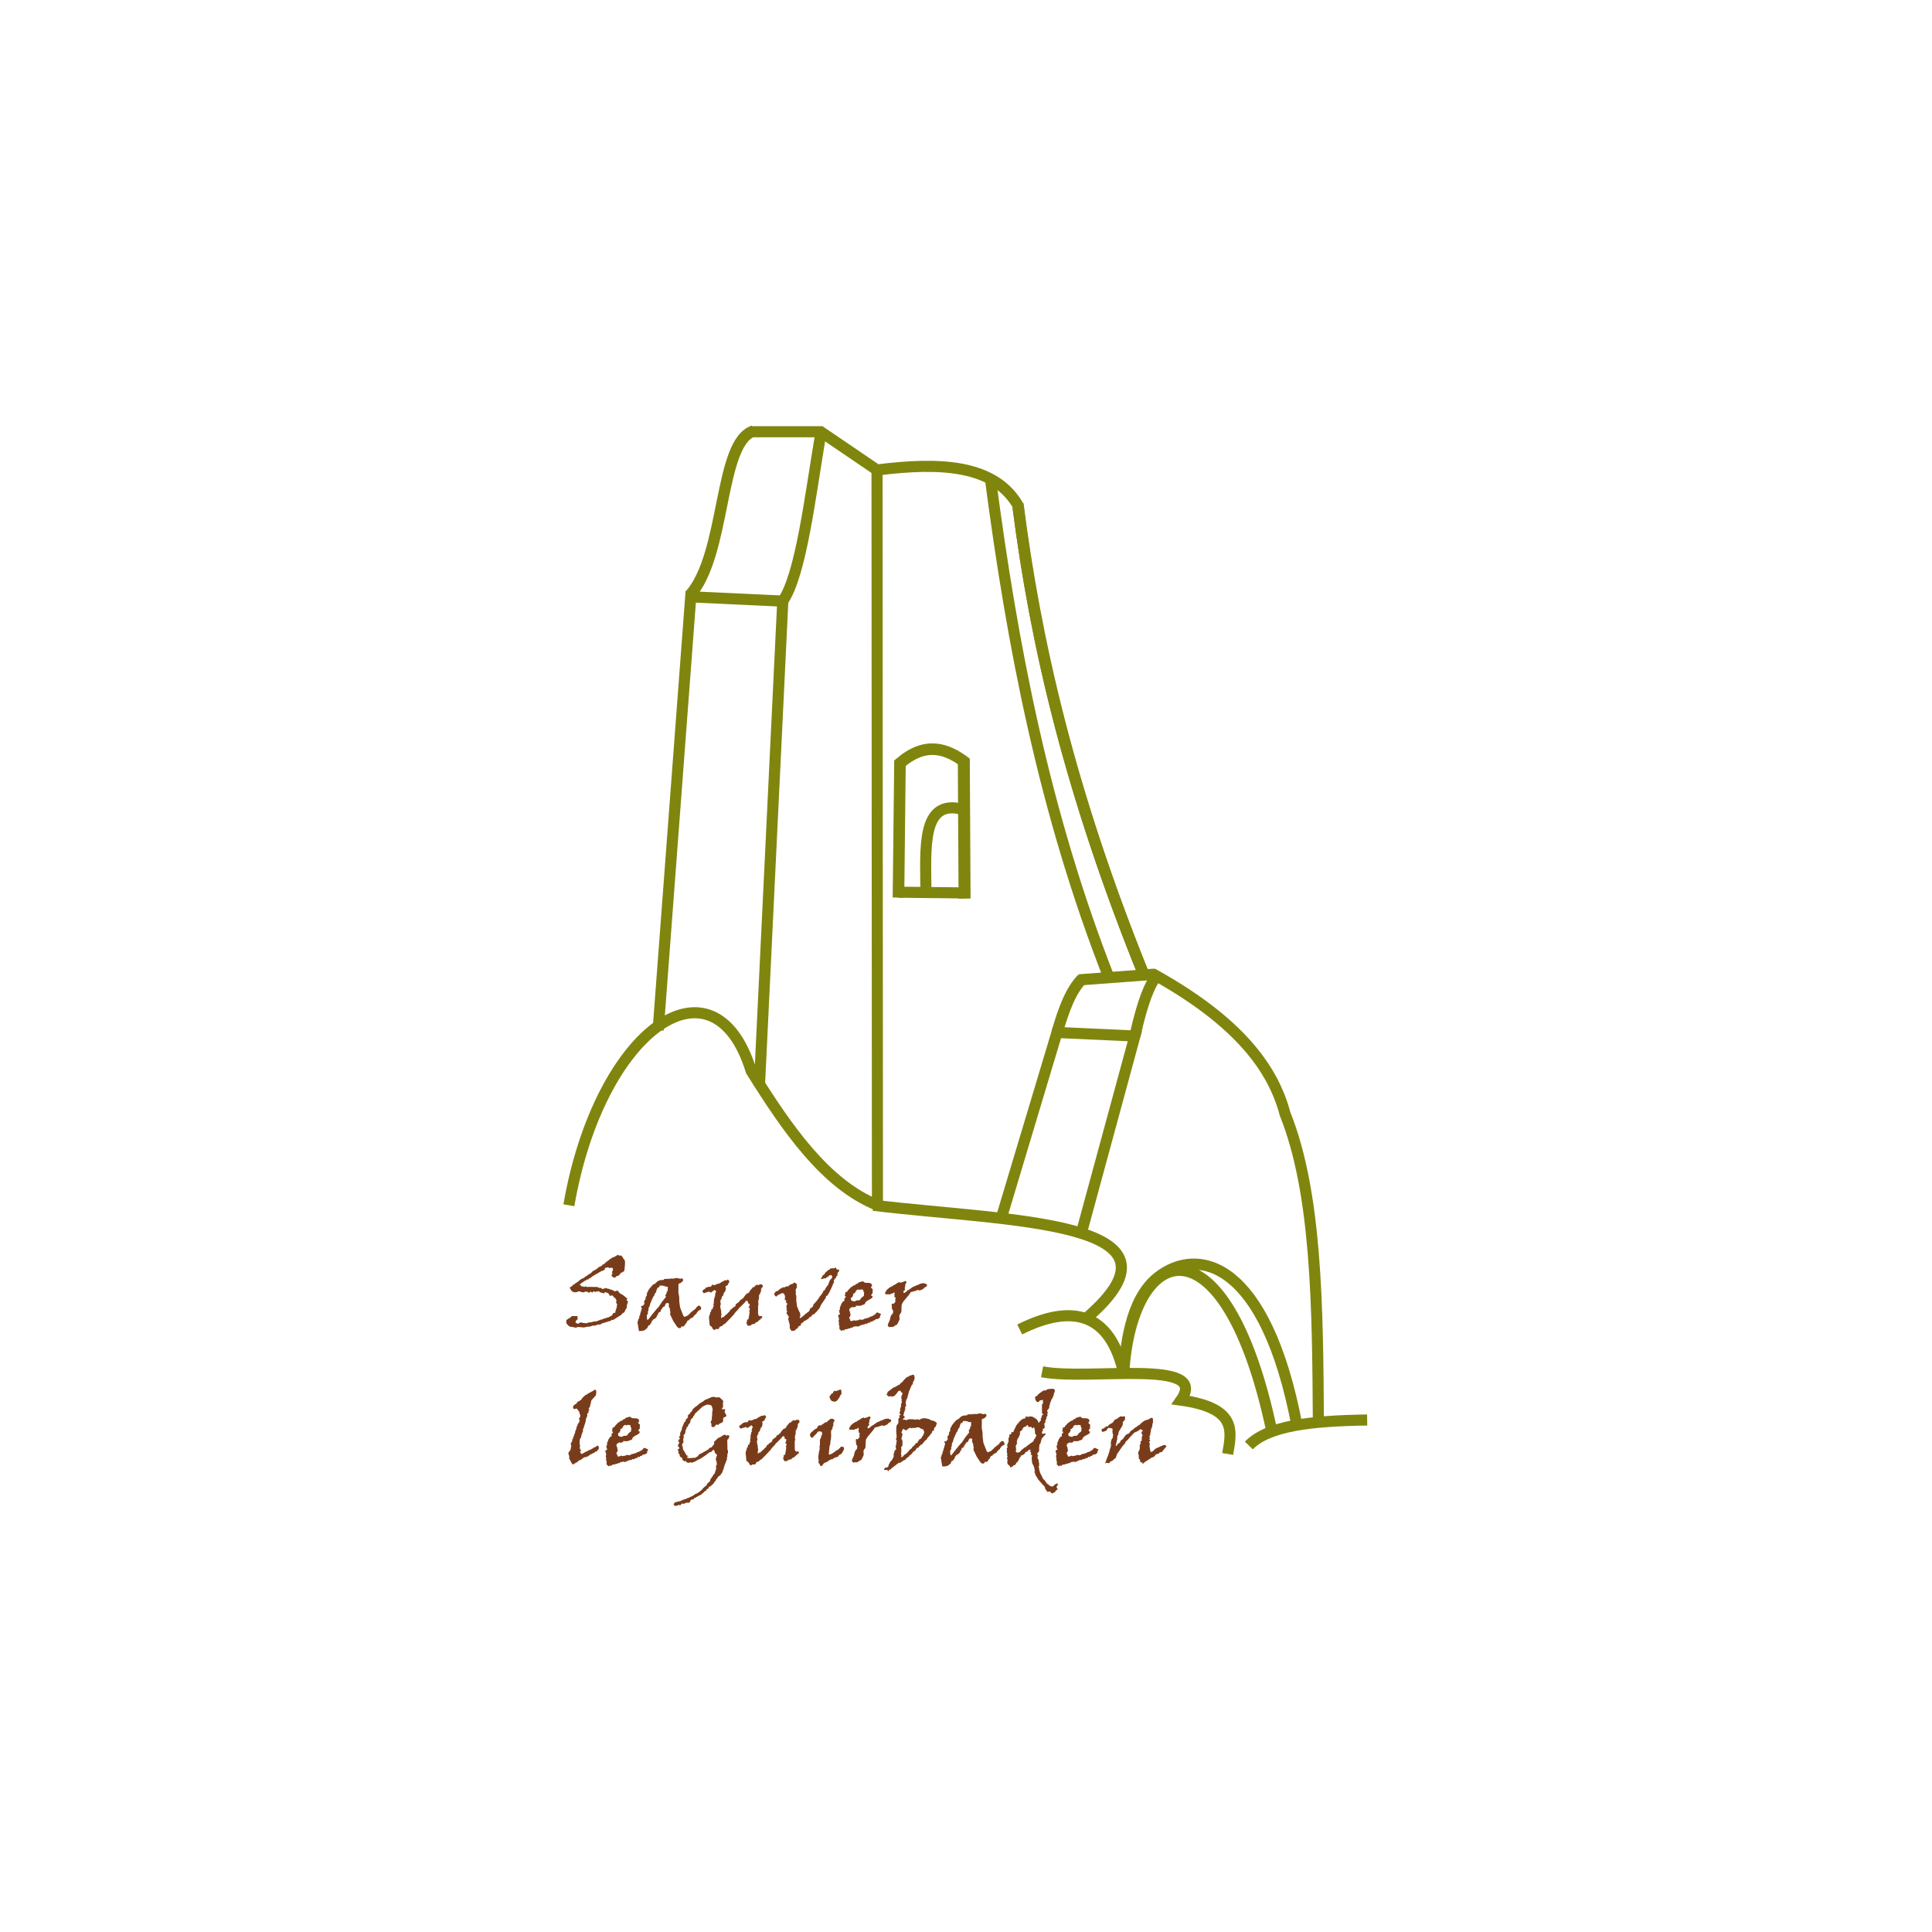 <?xml version="1.0" encoding="UTF-8" standalone="no"?>
<svg
   width="456"
   height="456"
   viewBox="0 0 456 456"
   version="1.1"
   id="svg8"
   inkscape:version="1.3.1 (91b66b0783, 2023-11-16)"
   sodipodi:docname="appiconfg.svg"
   xmlns:inkscape="http://www.inkscape.org/namespaces/inkscape"
   xmlns:sodipodi="http://sodipodi.sourceforge.net/DTD/sodipodi-0.dtd"
   xmlns="http://www.w3.org/2000/svg"
   xmlns:svg="http://www.w3.org/2000/svg"
   xmlns:rdf="http://www.w3.org/1999/02/22-rdf-syntax-ns#"
   xmlns:cc="http://creativecommons.org/ns#"
   xmlns:dc="http://purl.org/dc/elements/1.1/">
  <defs
     id="defs2">
    <filter
       height="1.009"
       y="-0.007"
       width="1.01"
       x="-0.009"
       id="filter1877"
       style="color-interpolation-filters:sRGB"
       inkscape:collect="always">
      <feGaussianBlur
         id="feGaussianBlur1879"
         stdDeviation="0.049"
         inkscape:collect="always" />
    </filter>
    <filter
       height="1.004"
       y="-0.002"
       width="1.002"
       x="-0.001"
       id="filter1889"
       style="color-interpolation-filters:sRGB"
       inkscape:collect="always">
      <feGaussianBlur
         id="feGaussianBlur1891"
         stdDeviation="0.017"
         inkscape:collect="always" />
    </filter>
  </defs>
  <sodipodi:namedview
     id="base"
     pagecolor="#ffffff"
     bordercolor="#666666"
     borderopacity="1.0"
     inkscape:pageopacity="0.0"
     inkscape:pageshadow="2"
     inkscape:zoom="0.84248938"
     inkscape:cx="-355.4941"
     inkscape:cy="548.96834"
     inkscape:document-units="mm"
     inkscape:current-layer="layer1"
     inkscape:document-rotation="0"
     showgrid="false"
     inkscape:window-width="3840"
     inkscape:window-height="2071"
     inkscape:window-x="2551"
     inkscape:window-y="-9"
     inkscape:window-maximized="1"
     inkscape:showpageshadow="2"
     inkscape:pagecheckerboard="0"
     inkscape:deskcolor="#d1d1d1" />
  <g
     inkscape:label="Calque 1"
     inkscape:groupmode="layer"
     id="layer1"
     transform="translate(-81.948,-79.653)">
    <g
       id="g1"
       transform="matrix(0.59,0,0,0.59,116.07,121.361)">
      <g
         style="filter:url(#filter1877)"
         id="g1713"
         transform="matrix(4.595,0,0,4.595,-209.533,-266.974)">
        <path
           sodipodi:nodetypes="ccc"
           inkscape:connector-curvature="0"
           id="path4529"
           d="m 82.54,147.647 c 2.677,-15.368 12.627,-22.236 15.874,-11.688 3.166,5.055 6.451,9.835 10.99,11.688"
           style="fill:none;fill-rule:evenodd;stroke:#80860d;stroke-width:0.965;stroke-linecap:butt;stroke-linejoin:miter;stroke-miterlimit:4;stroke-dasharray:none;stroke-opacity:1" />
        <path
           sodipodi:nodetypes="cc"
           inkscape:connector-curvature="0"
           id="path4531"
           d="m 127.672,157.415 c 9.814,-8.509 -6.86,-8.334 -18.621,-9.769"
           style="fill:none;fill-rule:evenodd;stroke:#80860d;stroke-width:0.973;stroke-linecap:butt;stroke-linejoin:miter;stroke-miterlimit:4;stroke-dasharray:none;stroke-opacity:1" />
        <path
           sodipodi:nodetypes="cc"
           inkscape:connector-curvature="0"
           id="path4533"
           d="m 121.789,158.462 c 4.579,-2.288 7.881,-1.451 9.056,3.813"
           style="fill:none;fill-rule:evenodd;stroke:#80860d;stroke-width:0.965;stroke-linecap:butt;stroke-linejoin:miter;stroke-miterlimit:4;stroke-dasharray:none;stroke-opacity:1" />
        <path
           inkscape:connector-curvature="0"
           id="path4539"
           d="m 90.313,132.403 2.836,-37.726 8.015,0.374 -2.035,42.216"
           style="fill:none;fill-rule:evenodd;stroke:#80860d;stroke-width:0.97;stroke-linecap:butt;stroke-linejoin:miter;stroke-miterlimit:4;stroke-dasharray:none;stroke-opacity:1" />
        <path
           sodipodi:nodetypes="cc"
           inkscape:connector-curvature="0"
           id="path4541"
           d="m 93.063,94.549 c 3.189,-3.543 2.503,-13.328 5.555,-14.31"
           style="fill:none;fill-rule:evenodd;stroke:#80860d;stroke-width:0.986;stroke-linecap:butt;stroke-linejoin:miter;stroke-miterlimit:4;stroke-dasharray:none;stroke-opacity:1" />
        <path
           sodipodi:nodetypes="cc"
           inkscape:connector-curvature="0"
           id="path4543"
           d="m 101.166,95.044 c 1.584,-2.308 2.366,-9.025 3.33,-14.74"
           style="fill:none;fill-rule:evenodd;stroke:#80860d;stroke-width:0.965;stroke-linecap:butt;stroke-linejoin:miter;stroke-miterlimit:4;stroke-dasharray:none;stroke-opacity:1" />
        <path
           sodipodi:nodetypes="cccc"
           inkscape:connector-curvature="0"
           id="path4545"
           d="m 98.389,80.303 h 6.079 l 4.9,3.33 c 5.493,-0.693 10.295,-0.502 12.344,3.207"
           style="fill:none;fill-rule:evenodd;stroke:#80860d;stroke-width:0.968;stroke-linecap:butt;stroke-linejoin:miter;stroke-miterlimit:4;stroke-dasharray:none;stroke-opacity:1" />
        <path
           inkscape:connector-curvature="0"
           id="path4547"
           d="m 109.369,83.634 0.035,64.013"
           style="fill:none;fill-rule:evenodd;stroke:#80860d;stroke-width:0.965;stroke-linecap:butt;stroke-linejoin:miter;stroke-miterlimit:4;stroke-dasharray:none;stroke-opacity:1" />
        <path
           sodipodi:nodetypes="cc"
           inkscape:connector-curvature="0"
           id="path4549"
           d="m 119.236,84.374 c 1.91,14.581 4.694,29.124 10.361,43.542"
           style="fill:none;fill-rule:evenodd;stroke:#80860d;stroke-width:0.965;stroke-linecap:butt;stroke-linejoin:miter;stroke-miterlimit:4;stroke-dasharray:none;stroke-opacity:1" />
        <path
           sodipodi:nodetypes="cc"
           inkscape:connector-curvature="0"
           id="path4551"
           d="m 121.642,86.841 c 1.505,11.756 4.459,24.774 11.04,40.952"
           style="fill:none;fill-rule:evenodd;stroke:#80860d;stroke-width:0.965;stroke-linecap:butt;stroke-linejoin:miter;stroke-miterlimit:4;stroke-dasharray:none;stroke-opacity:1" />
        <path
           inkscape:connector-curvature="0"
           id="path4553"
           d="m 126.976,128.021 6.577,-0.49"
           style="fill:none;fill-rule:evenodd;stroke:#80860d;stroke-width:0.975;stroke-linecap:butt;stroke-linejoin:miter;stroke-miterlimit:4;stroke-dasharray:none;stroke-opacity:1" />
        <path
           style="fill:none;fill-rule:evenodd;stroke:#80860d;stroke-width:0.965;stroke-linecap:butt;stroke-linejoin:miter;stroke-miterlimit:4;stroke-dasharray:none;stroke-opacity:1"
           d="m 121.642,86.841 c 1.505,11.756 4.459,24.774 11.04,40.952"
           id="path4555"
           inkscape:connector-curvature="0"
           sodipodi:nodetypes="cc" />
        <path
           sodipodi:nodetypes="cc"
           inkscape:connector-curvature="0"
           id="path4557"
           d="m 121.646,86.589 c 1.504,11.828 4.455,24.925 11.032,41.202"
           style="fill:none;fill-rule:evenodd;stroke:#80860d;stroke-width:0.968;stroke-linecap:butt;stroke-linejoin:miter;stroke-miterlimit:4;stroke-dasharray:none;stroke-opacity:1" />
        <path
           inkscape:connector-curvature="0"
           id="path4559"
           d="m 111.219,120.392 5.674,0.062"
           style="fill:none;fill-rule:evenodd;stroke:#80860d;stroke-width:0.965;stroke-linecap:butt;stroke-linejoin:miter;stroke-miterlimit:4;stroke-dasharray:none;stroke-opacity:1" />
        <path
           sodipodi:nodetypes="cc"
           inkscape:connector-curvature="0"
           id="path4561"
           d="m 116.923,108.777 0.067,12.172"
           style="fill:none;fill-rule:evenodd;stroke:#80860d;stroke-width:1.044;stroke-linecap:butt;stroke-linejoin:miter;stroke-miterlimit:4;stroke-dasharray:none;stroke-opacity:1" />
        <path
           sodipodi:nodetypes="ccc"
           inkscape:connector-curvature="0"
           id="path4563"
           d="m 111.235,120.86 0.13,-11.704 c 2.226,-1.896 4.056,-1.322 5.767,0"
           style="fill:none;fill-rule:evenodd;stroke:#80860d;stroke-width:1.007;stroke-linecap:butt;stroke-linejoin:miter;stroke-miterlimit:4;stroke-dasharray:none;stroke-opacity:1" />
        <path
           sodipodi:nodetypes="cc"
           inkscape:connector-curvature="0"
           id="path4565"
           d="m 113.624,120.392 c -0.013,-3.817 -0.429,-8.158 3.207,-7.216"
           style="fill:none;fill-rule:evenodd;stroke:#80860d;stroke-width:0.965;stroke-linecap:butt;stroke-linejoin:miter;stroke-miterlimit:4;stroke-dasharray:none;stroke-opacity:1" />
        <path
           inkscape:connector-curvature="0"
           id="path4567"
           d="m 120.223,148.639 4.811,-16.035 6.784,0.308 -4.626,17.022"
           style="fill:none;fill-rule:evenodd;stroke:#80860d;stroke-width:0.965;stroke-linecap:butt;stroke-linejoin:miter;stroke-miterlimit:4;stroke-dasharray:none;stroke-opacity:1" />
        <path
           sodipodi:nodetypes="cccc"
           inkscape:connector-curvature="0"
           id="path4569"
           d="m 131.818,132.912 c 0.723,-3.204 1.317,-4.482 1.877,-5.239 7.123,4.008 10.143,8.015 11.198,12.023 2.765,6.894 2.838,16.814 2.899,26.89"
           style="fill:none;fill-rule:evenodd;stroke:#80860d;stroke-width:0.965;stroke-linecap:butt;stroke-linejoin:miter;stroke-miterlimit:4;stroke-dasharray:none;stroke-opacity:1" />
        <path
           sodipodi:nodetypes="cc"
           inkscape:connector-curvature="0"
           id="path4571"
           d="m 125.041,132.605 c 0.551,-1.891 1.171,-3.66 2.206,-4.692"
           style="fill:none;fill-rule:evenodd;stroke:#80860d;stroke-width:0.989;stroke-linecap:butt;stroke-linejoin:miter;stroke-miterlimit:4;stroke-dasharray:none;stroke-opacity:1" />
        <path
           sodipodi:nodetypes="cc"
           inkscape:connector-curvature="0"
           id="path4575"
           d="m 141.74,168.562 c 1.662,-1.713 5.357,-2.148 10.3,-2.22"
           style="fill:none;fill-rule:evenodd;stroke:#80860d;stroke-width:0.965;stroke-linecap:butt;stroke-linejoin:miter;stroke-miterlimit:4;stroke-dasharray:none;stroke-opacity:1" />
        <path
           sodipodi:nodetypes="ccc"
           inkscape:connector-curvature="0"
           id="path4577"
           d="m 139.897,169.3 c 0.332,-1.972 0.874,-3.994 -4.071,-4.687 2.576,-3.675 -7.981,-1.678 -12.088,-2.467"
           style="fill:none;fill-rule:evenodd;stroke:#80860d;stroke-width:0.965;stroke-linecap:butt;stroke-linejoin:miter;stroke-miterlimit:4;stroke-dasharray:none;stroke-opacity:1" />
        <path
           style="fill:none;fill-rule:evenodd;stroke:#80860d;stroke-width:0.965;stroke-linecap:butt;stroke-linejoin:miter;stroke-miterlimit:4;stroke-dasharray:none;stroke-opacity:1"
           d="m 143.721,167.234 c -3.996,-18.814 -12.177,-16.585 -12.876,-4.959 0.152,-2 0.452,-6.364 2.98,-8.354 3.483,-2.741 9.389,-1.404 12.116,12.974"
           id="path4579"
           inkscape:connector-curvature="0"
           sodipodi:nodetypes="ccsc" />
      </g>
      <g
         style="font-style:normal;font-weight:normal;font-size:12.354px;line-height:98.9%;font-family:sans-serif;letter-spacing:0px;word-spacing:0px;fill:#793c1b;fill-opacity:1;stroke:none;stroke-width:0.309px;stroke-linecap:butt;stroke-linejoin:miter;stroke-opacity:1;filter:url(#filter1889)"
         id="text5218"
         transform="matrix(4.762,0,0,4.434,-123.237,-317.859)"
         aria-label="Sauver le Guirbaden">
        <path
           id="path1376"
           style="font-style:normal;font-variant:normal;font-weight:normal;font-stretch:normal;font-size:8.715px;line-height:48.5%;font-family:'Viner Hand ITC';-inkscape-font-specification:'Viner Hand ITC';fill:#793c1b;fill-opacity:1;stroke-width:0.309px"
           d="m 65.649,168.949 0.102,0.081 0.157,-0.017 0.174,0.2 v 0.077 l 0.106,0.098 0.06,0.2 -0.026,0.123 h 0.026 l -0.06,0.668 -0.106,0.115 -0.174,0.085 -0.2,0.255 -0.174,0.043 -0.157,0.157 -0.217,-0.106 -0.06,-0.157 0.094,-0.111 -0.06,-0.14 0.102,-0.2 q -0.026,-0.179 -0.06,-0.2 l -0.217,0.025 -0.157,-0.06 -0.26,0.06 0.026,0.098 -0.183,0.153 h -0.081 l -0.826,0.515 -0.14,0.14 -0.106,0.017 -0.034,0.081 -0.217,0.06 0.017,0.043 -0.157,0.06 -0.357,0.272 -0.06,0.06 0.085,0.055 q 0.038,0.025 0.115,0.145 l 0.098,-0.06 0.06,0.077 0.157,-0.06 0.119,0.06 0.221,-0.017 0.685,0.017 0.064,0.081 h 0.183 l 0.14,0.102 0.251,-0.085 h 0.094 l 0.089,0.06 h 0.115 l 0.077,0.064 h 0.123 l 0.06,0.06 0.068,0.013 q 0.03,0.004 0.123,0.085 h 0.077 q 0.072,-0.043 0.166,-0.064 l 0.115,0.106 0.06,0.111 0.34,0.221 0.332,0.294 -0.077,0.14 0.136,0.123 -0.094,0.294 -0.026,0.281 -0.089,0.145 q -0.043,0.072 -0.102,0.247 l -0.183,0.098 -0.038,0.102 -0.732,0.498 -0.136,-0.025 -0.017,0.077 -0.796,0.264 -0.119,0.094 h -0.238 l -0.06,0.06 h -0.123 l -0.051,0.064 -0.123,-0.043 -0.34,0.119 -0.017,-0.017 -0.157,0.017 -0.277,0.064 -0.472,-0.047 -0.217,0.064 -0.277,-0.064 -0.055,-0.004 -0.055,-0.004 -0.047,-0.004 q -0.017,-0.004 -0.085,-0.047 -0.064,-0.043 -0.115,-0.077 l -0.157,-0.221 0.017,-0.294 0.077,-0.017 0.081,-0.081 0.119,-0.06 q 0.072,-0.089 0.2,-0.174 h 0.455 v 0.14 l -0.017,0.051 0.06,0.06 -0.14,0.132 q -0.026,0.025 -0.077,0.149 l 0.034,0.077 0.217,0.098 0.064,-0.098 0.157,-0.034 0.217,0.051 0.26,0.025 0.157,-0.077 h 0.14 l 0.192,-0.043 0.077,-0.043 h 0.157 l 0.106,-0.021 0.366,-0.145 0.119,-0.025 0.094,-0.055 q 0.038,-0.025 0.238,-0.06 l 0.064,-0.06 0.06,0.017 0.357,-0.2 0.094,-0.196 0.183,-0.051 -0.009,-0.111 0.072,-0.098 -0.034,-0.034 0.094,-0.243 -0.017,-0.098 0.051,-0.14 -0.102,-0.2 0.043,-0.157 -0.106,-0.234 -0.102,-0.043 q -0.06,-0.132 -0.14,-0.2 l -0.217,0.043 -0.068,-0.157 q -0.013,-0.025 -0.106,-0.106 -0.098,-0.017 -0.217,-0.077 l -0.14,0.14 -0.06,-0.064 -0.221,-0.051 -0.119,-0.123 -0.064,0.064 -0.111,-0.043 -0.081,0.077 -0.183,-0.077 -0.077,0.119 -0.192,-0.094 -0.026,0.094 h -0.157 l -0.034,-0.06 -0.183,-0.034 -0.157,0.077 -0.187,-0.021 q -0.03,-0.004 -0.153,-0.081 l -0.098,0.043 -0.077,-0.043 -0.017,0.077 -0.243,0.025 -0.021,-0.043 -0.094,0.017 -0.157,-0.14 -0.043,-0.106 q -0.017,-0.051 -0.098,-0.128 0.102,-0.081 0.174,-0.157 h 0.043 l 0.081,-0.14 h 0.077 l 0.098,-0.111 0.217,-0.14 0.217,-0.2 0.123,-0.081 0.157,-0.06 0.14,-0.14 0.119,-0.06 0.132,-0.115 0.2,-0.119 0.183,-0.2 0.209,-0.115 q 0.051,-0.051 0.14,-0.081 l 0.026,-0.06 0.255,-0.183 h 0.077 l 0.106,-0.132 q 0.132,-0.068 0.217,-0.136 l 0.017,-0.064 0.094,-0.043 0.017,-0.034 q 0.196,-0.145 0.323,-0.264 h 0.034 v -0.034 h 0.064 l 0.017,-0.06 0.183,-0.06 z" />
        <path
           id="path1378"
           style="font-style:normal;font-variant:normal;font-weight:normal;font-stretch:normal;font-size:8.715px;line-height:48.5%;font-family:'Viner Hand ITC';-inkscape-font-specification:'Viner Hand ITC';fill:#793c1b;fill-opacity:1;stroke-width:0.309px"
           d="m 70.5,171.051 q 0.03,-0.009 0.166,0.009 0.136,0.017 0.174,0.06 l 0.145,-0.034 0.081,0.009 0.06,0.115 -0.009,0.085 q -0.085,0.068 -0.115,0.149 h -0.043 l -0.047,0.051 q -0.021,0.021 -0.179,0.072 l -0.009,0.792 0.068,0.409 0.009,0.421 0.064,0.515 0.268,0.732 q 0.072,0.081 0.098,0.128 0.213,-0.119 0.268,-0.119 0.174,-0.2 0.226,-0.209 v -0.047 l 0.481,-0.409 0.009,-0.077 q 0.047,-0.009 0.183,-0.166 l 0.157,0.034 0.085,0.192 -0.034,0.166 -0.085,-0.034 -0.043,0.094 h -0.081 q -0.047,0.128 -0.14,0.209 v 0.047 l -0.234,0.217 -0.043,0.111 q -0.081,0.055 -0.272,0.149 l -0.034,0.064 -0.009,-0.021 -0.051,0.089 -0.115,0.034 -0.017,0.06 h -0.06 l 0.026,0.064 -0.068,0.132 -0.064,0.017 q 0.009,0.068 -0.14,0.251 l -0.2,0.009 -0.043,0.123 -0.123,0.034 q -0.14,-0.038 -0.226,-0.174 l -0.285,-0.464 -0.272,-0.609 0.026,-0.226 -0.06,-0.2 0.043,-0.009 q -0.123,-0.247 -0.123,-0.374 l 0.021,-0.157 -0.132,-0.081 -0.089,0.055 v -0.021 l -0.043,0.021 -0.115,0.294 -0.06,-0.025 -0.017,0.06 -0.043,-0.017 v 0.038 h -0.017 q -0.004,0.025 -0.123,0.217 l -0.034,-0.017 -0.026,0.183 -0.089,0.047 q -0.089,0.047 -0.115,0.111 l -0.034,0.085 0.038,0.051 -0.098,0.034 -0.043,0.174 -0.072,0.038 0.021,0.034 q -0.102,0.077 -0.166,0.102 l -0.038,0.064 -0.034,-0.047 -0.06,0.149 h -0.051 l -0.072,0.247 -0.077,0.025 -0.009,0.128 H 68.215 l -0.123,0.281 -0.06,0.043 h -0.051 l -0.017,0.081 -0.272,0.102 -0.285,0.009 -0.123,-0.809 0.051,-0.106 0.013,-0.085 q 0.004,-0.034 0.102,-0.255 l -0.017,-0.06 q 0.077,-0.174 0.102,-0.209 l -0.034,-0.017 0.081,-0.209 0.004,-0.081 q 0.004,-0.034 0.064,-0.157 -0.034,-0.204 -0.068,-0.234 l 0.034,-0.06 0.111,0.017 q 0.098,-0.132 0.123,-0.14 l 0.026,-0.077 h 0.017 l -0.06,-0.089 0.051,-0.226 0.034,0.017 q 0.051,-0.132 0.064,-0.132 l -0.017,-0.111 0.119,-0.221 v -0.06 l -0.026,-0.051 0.174,-0.374 0.2,-0.272 q 0.102,-0.089 0.174,-0.2 l 0.149,-0.06 0.2,-0.209 0.192,-0.115 h 0.115 l 0.094,-0.025 h 0.132 l 0.06,-0.098 0.123,0.009 h 0.123 v -0.034 q 0.051,0.004 0.111,0.043 l 0.132,-0.051 0.098,0.025 0.026,-0.034 0.102,0.034 z m -1.098,0.672 -0.106,0.017 -0.132,-0.009 -0.043,0.077 v 0.064 q -0.068,0.034 -0.149,0.06 l -0.077,0.192 q -0.06,0.255 -0.072,0.26 h -0.043 l -0.06,0.14 -0.03,0.119 q -0.013,0.055 -0.085,0.089 l -0.043,0.149 -0.068,0.128 q -0.038,0.072 -0.038,0.153 v 0.034 l -0.043,-0.034 v 0.068 h -0.026 l 0.009,0.043 -0.034,0.072 -0.051,0.226 -0.089,0.183 -0.017,0.26 -0.026,0.038 h -0.017 l -0.017,0.077 0.034,0.034 -0.043,0.157 h -0.017 l 0.017,0.051 h -0.064 l 0.009,0.315 0.038,0.149 h 0.017 l 0.094,-0.089 0.247,-0.349 0.443,-0.583 0.132,-0.14 0.294,-0.477 0.306,-0.409 0.026,-0.089 -0.06,-0.077 0.111,-0.192 0.026,-0.145 q 0.004,-0.021 0.072,-0.111 l 0.009,-0.34 -0.115,-0.009 H 69.628 l -0.123,-0.085 -0.026,0.043 z" />
        <path
           id="path1380"
           style="font-style:normal;font-variant:normal;font-weight:normal;font-stretch:normal;font-size:8.715px;line-height:48.5%;font-family:'Viner Hand ITC';-inkscape-font-specification:'Viner Hand ITC';fill:#793c1b;fill-opacity:1;stroke-width:0.309px"
           d="m 74.888,171.191 0.132,0.157 q -0.102,0.187 -0.157,0.34 l -0.157,0.094 -0.034,0.098 0.034,0.025 v 0.077 l 0.017,0.034 -0.034,0.047 v 0.094 l -0.06,0.14 -0.06,0.043 q -0.068,0.183 -0.098,0.315 l -0.094,0.077 -0.03,0.14 0.03,0.017 -0.106,0.123 v 0.094 l -0.034,0.047 0.051,0.234 -0.051,0.2 0.034,0.234 0.043,0.174 v 0.157 l 0.034,0.2 -0.034,0.081 v 0.234 q 0.123,-0.051 0.174,-0.115 l 0.081,0.017 v -0.06 l 0.2,-0.192 0.094,-0.06 v -0.047 l 0.157,-0.136 0.043,-0.14 q 0.102,-0.051 0.157,-0.115 l 0.017,0.034 v -0.077 l 0.089,-0.077 v 0.043 l 0.034,-0.06 h 0.06 v -0.047 l 0.017,-0.034 h 0.081 l 0.017,-0.06 -0.017,-0.098 0.294,-0.243 q 0.047,-0.034 0.06,-0.072 l 0.047,-0.102 q 0.081,-0.047 0.157,-0.06 l 0.017,-0.064 0.043,-0.034 h 0.055 v -0.077 l 0.026,0.06 v -0.077 q 0.038,-0.072 0.077,-0.089 l 0.017,-0.051 0.2,-0.217 h 0.081 l 0.077,-0.081 0.081,-0.166 q 0.204,-0.226 0.234,-0.294 l 0.123,-0.021 0.111,-0.2 -0.034,0.106 0.157,-0.123 0.094,0.064 0.123,-0.081 h 0.157 l 0.077,0.064 0.03,0.153 -0.072,0.068 q -0.034,0.03 -0.094,0.17 l 0.026,0.077 -0.043,0.14 v 0.06 l -0.064,0.064 v 0.111 l -0.077,0.025 v 0.221 l -0.017,0.094 0.017,0.098 -0.081,0.077 0.047,0.106 -0.047,0.077 0.047,0.192 -0.047,0.106 v 0.749 l 0.047,0.157 0.077,0.06 0.157,-0.017 0.077,0.077 -0.017,0.098 -0.102,0.043 -0.038,0.098 -0.077,0.017 -0.06,0.102 h -0.064 l -0.034,0.098 -0.183,0.06 -0.06,0.115 -0.238,0.043 -0.094,0.098 -0.2,0.043 -0.098,-0.064 -0.077,-0.251 0.077,-0.106 -0.043,-0.077 0.06,-0.077 0.081,-0.017 0.094,-0.596 v -0.077 l -0.051,-0.106 0.081,-0.034 -0.03,-0.077 0.03,-0.106 -0.081,-0.034 -0.043,-0.06 0.077,-0.064 v -0.094 l 0.047,-0.106 q -0.115,-0.089 -0.157,-0.094 l -0.026,-0.204 h -0.081 l -0.06,-0.034 -0.081,0.14 -0.434,0.472 -0.081,0.06 -0.017,0.06 -0.336,0.392 -0.038,0.081 -0.357,0.417 -0.434,0.472 -0.132,0.072 q -0.026,0.013 -0.085,0.111 -0.183,0.068 -0.2,0.077 v 0.043 l -0.055,-0.025 v 0.123 l -0.119,0.077 -0.157,-0.017 -0.157,0.115 -0.026,-0.06 -0.098,-0.055 -0.017,-0.102 q -0.064,-0.047 -0.102,-0.14 l -0.098,-0.034 -0.034,-0.098 -0.06,-0.681 0.06,-0.251 h 0.034 v -0.183 l 0.098,-0.077 -0.017,-0.081 0.06,-0.14 h 0.077 l 0.017,-0.051 -0.017,-0.119 0.064,-0.021 0.017,-0.136 0.017,-0.017 -0.051,-0.064 0.051,-0.119 v -0.14 l 0.026,-0.298 h 0.034 v -0.14 l 0.081,-0.094 -0.064,-0.081 0.064,-0.102 -0.021,-0.051 0.081,-0.157 -0.123,-0.14 -0.077,0.017 -0.017,0.077 -0.115,0.021 -0.043,0.102 H 73.381 l -0.06,-0.077 -0.472,0.157 -0.123,-0.204 0.157,-0.153 q 0.123,-0.051 0.157,-0.157 l 0.14,-0.025 v -0.038 h 0.123 l 0.157,-0.017 0.102,-0.183 0.157,0.047 0.174,-0.047 q 0.013,-0.034 0.06,-0.068 h 0.14 l -0.017,-0.025 0.034,-0.017 h 0.098 l 0.026,-0.047 q 0.094,-0.034 0.192,-0.136 h 0.077 l 0.064,-0.081 0.06,-0.017 0.06,0.017 0.081,-0.043 0.043,0.043 0.034,-0.077 z" />
        <path
           id="path1382"
           style="font-style:normal;font-variant:normal;font-weight:normal;font-stretch:normal;font-size:8.715px;line-height:48.5%;font-family:'Viner Hand ITC';-inkscape-font-specification:'Viner Hand ITC';fill:#793c1b;fill-opacity:1;stroke-width:0.309px"
           d="m 83.931,170.093 0.06,0.094 -0.017,0.043 0.123,0.064 0.094,-0.025 0.038,0.102 -0.021,0.098 -0.077,0.06 q -0.038,0.174 -0.06,0.226 l 0.026,0.089 -0.089,0.017 -0.051,0.183 -0.077,0.034 v 0.081 l -0.106,0.06 0.017,0.183 v 0.077 l -0.051,0.038 q -0.026,0.115 -0.123,0.336 l -0.217,0.498 -0.174,0.298 -0.106,0.034 v 0.132 l -0.409,0.643 -0.111,0.281 -0.306,0.4 -0.123,0.098 v 0.06 l -0.132,0.043 h -0.043 l -0.14,0.217 -0.077,-0.017 -0.132,0.183 q -0.162,0.094 -0.234,0.166 h -0.085 l -0.081,0.106 q -0.238,0.183 -0.26,0.234 l 0.06,0.077 -0.123,0.047 q -0.034,0.034 -0.157,0.111 v 0.106 l -0.06,0.034 h -0.051 l -0.068,0.089 q -0.038,0.051 -0.077,0.072 l -0.119,0.055 -0.06,-0.017 -0.077,0.034 -0.115,-0.136 q -0.03,-0.115 -0.06,-0.132 v -0.281 l -0.14,-0.575 0.077,-0.14 -0.217,-0.357 0.06,-0.153 q -0.009,-0.081 -0.077,-0.157 l 0.06,-0.098 -0.06,-0.119 h 0.034 l -0.017,-0.098 0.017,-0.106 0.043,-0.017 v -0.136 l -0.153,-0.123 h 0.06 l 0.017,-0.034 -0.017,-0.123 -0.089,-0.017 -0.034,-0.098 0.034,-0.025 v -0.234 l 0.03,-0.034 -0.064,-0.025 -0.043,-0.157 -0.051,-0.034 -0.026,0.017 -0.064,-0.047 -0.077,0.047 h -0.081 l -0.06,0.094 -0.077,-0.017 -0.081,0.098 -0.077,-0.017 0.026,0.06 -0.106,0.06 -0.111,-0.102 -0.047,-0.174 0.174,-0.221 0.089,0.021 0.234,-0.221 0.115,-0.06 q 0.149,-0.098 0.166,-0.098 h 0.034 v 0.081 h 0.043 l -0.026,-0.06 0.26,-0.098 0.064,0.017 -0.026,-0.017 h 0.077 l 0.043,-0.017 -0.06,-0.025 h 0.043 l 0.064,-0.081 0.111,-0.034 0.043,-0.051 h 0.115 v -0.043 h 0.043 l 0.038,-0.064 h 0.119 l 0.081,0.081 q 0.072,0.021 0.077,0.034 l -0.034,0.14 0.034,0.136 -0.115,0.238 0.021,0.26 -0.021,0.098 0.055,0.217 v 0.434 l 0.051,0.379 0.004,0.077 q 0.004,0.025 0.047,0.14 l 0.174,0.434 0.043,0.043 v 0.14 l 0.038,0.115 -0.081,0.136 0.064,0.098 0.511,-0.455 0.238,-0.192 0.085,-0.26 0.132,-0.034 -0.017,-0.043 0.06,-0.055 0.043,0.017 0.038,-0.2 q 0.128,-0.149 0.311,-0.374 l 0.081,-0.123 0.06,-0.068 0.013,-0.055 q 0.004,-0.021 0.102,-0.149 0.102,-0.128 0.157,-0.209 0.06,-0.085 0.153,-0.311 l 0.106,-0.043 0.043,-0.166 0.064,-0.077 q 0.055,-0.111 0.174,-0.238 v -0.094 l 0.06,-0.081 0.013,-0.081 q 0.004,-0.038 0.038,-0.098 l 0.072,-0.106 q 0.034,-0.055 0.094,-0.098 l 0.06,-0.157 -0.102,-0.157 -0.098,0.047 -0.06,-0.025 -0.098,0.162 h -0.102 l -0.098,0.132 h -0.094 l -0.043,-0.034 -0.098,0.077 -0.123,0.017 -0.06,-0.06 0.106,-0.094 v -0.081 q 0.068,-0.085 0.077,-0.119 l 0.098,-0.055 0.119,-0.2 0.034,-0.017 0.081,-0.085 q 0.068,-0.043 0.14,-0.132 h 0.077 l 0.077,-0.14 0.047,0.034 0.119,-0.034 0.098,0.017 0.077,-0.017 z" />
        <path
           id="path1384"
           style="font-style:normal;font-variant:normal;font-weight:normal;font-stretch:normal;font-size:8.715px;line-height:48.5%;font-family:'Viner Hand ITC';-inkscape-font-specification:'Viner Hand ITC';fill:#793c1b;fill-opacity:1;stroke-width:0.309px"
           d="m 86.178,171.349 0.106,0.017 h 0.017 l -0.017,0.043 h 0.034 l 0.06,0.06 0.2,0.017 h 0.2 l 0.115,0.064 h 0.043 l 0.064,0.217 -0.089,0.077 v 0.081 l 0.14,0.14 -0.017,0.392 h -0.06 l -0.021,0.077 h -0.017 v 0.123 l 0.081,0.017 0.034,0.043 -0.051,0.081 v 0.06 l -0.106,0.051 -0.077,0.064 -0.221,0.119 q -0.089,0.094 -0.153,0.14 l -0.064,0.174 -0.374,0.149 -0.374,-0.009 0.017,0.094 h -0.077 l -0.017,0.025 -0.183,0.038 -0.017,-0.064 -0.064,0.025 v 0.038 l -0.157,0.06 -0.06,0.174 0.081,0.217 v 0.106 l 0.043,0.094 q -0.085,0.251 -0.123,0.264 l 0.026,0.077 -0.043,0.017 0.098,0.043 v 0.132 l 0.085,0.06 q 0.213,-0.064 0.26,-0.094 l 0.064,0.06 0.017,-0.017 q 0.174,-0.017 0.277,-0.043 l 0.03,-0.051 h 0.102 l 0.081,-0.009 0.102,0.051 -0.026,-0.034 h 0.085 l 0.106,-0.089 0.123,-0.009 h -0.026 l 0.119,-0.051 0.034,0.025 0.064,-0.06 h 0.085 l 0.081,-0.081 q 0.094,-0.004 0.302,-0.111 v -0.047 l 0.123,-0.034 0.132,-0.192 0.14,0.017 q 0.072,0.068 0.17,0.081 l 0.064,0.06 -0.098,0.183 0.017,0.115 -0.136,0.077 -0.017,0.043 -0.204,0.025 -0.111,0.115 -0.123,0.009 -0.034,0.098 -0.166,-0.017 -0.051,0.119 -0.132,-0.017 -0.051,0.06 q -0.145,0.055 -0.149,0.064 l -0.06,-0.034 -0.098,0.094 h -0.14 l -0.085,0.043 h -0.051 l -0.064,0.055 q -0.111,0.03 -0.226,0.094 l -0.06,-0.043 H 85.586 l -0.051,0.043 -0.047,-0.017 -0.06,0.017 -0.017,-0.017 -0.043,0.098 h -0.115 l -0.094,0.051 q -0.047,0.025 -0.204,0.043 l -0.043,0.043 h -0.077 l -0.115,0.017 -0.085,0.106 -0.115,-0.043 -0.06,0.077 -0.047,-0.013 q -0.017,-0.004 -0.17,-0.162 l 0.017,-0.102 -0.017,-0.055 0.017,-0.102 -0.064,-0.157 0.026,-0.123 -0.043,-0.192 0.043,-0.157 -0.06,-0.243 -0.017,-0.017 0.017,-0.123 0.14,-0.051 v -0.085 l -0.06,-0.021 0.017,-0.111 -0.038,-0.064 0.021,-0.102 0.06,-0.034 -0.017,-0.098 0.017,-0.166 0.034,-0.017 0.06,-0.2 0.14,-0.251 0.123,-0.047 0.017,-0.136 -0.017,-0.038 0.017,-0.077 0.077,-0.043 0.047,-0.14 h -0.106 v -0.051 l 0.043,-0.064 -0.017,-0.06 0.017,-0.06 h 0.017 v -0.14 l 0.14,-0.017 0.06,-0.123 0.298,-0.332 h 0.06 q 0.051,-0.081 0.132,-0.136 l 0.06,0.017 q 0.06,-0.021 0.14,-0.14 h 0.043 l 0.081,-0.051 h 0.034 l 0.06,-0.089 z m -0.102,0.723 -0.149,0.051 -0.115,-0.051 q -0.102,0.085 -0.166,0.119 -0.013,0.111 -0.089,0.187 -0.072,0.077 -0.102,0.077 h -0.077 l 0.051,0.094 q -0.047,0.085 -0.123,0.264 l -0.068,-0.017 -0.026,0.111 0.026,0.157 0.085,0.047 q 0.038,0.021 0.213,0.051 l 0.136,-0.089 0.281,-0.025 0.149,-0.217 0.2,-0.166 0.026,-0.315 -0.068,-0.102 -0.009,-0.149 h -0.098 z" />
        <path
           id="path1386"
           style="font-style:normal;font-variant:normal;font-weight:normal;font-stretch:normal;font-size:8.715px;line-height:48.5%;font-family:'Viner Hand ITC';-inkscape-font-specification:'Viner Hand ITC';fill:#793c1b;fill-opacity:1;stroke-width:0.309px"
           d="m 89.774,171.31 q 0.102,0.047 0.115,0.14 -0.115,0.123 -0.115,0.357 v 0.064 q -0.043,0.043 -0.043,0.085 0,0.047 0.017,0.068 h 0.026 l -0.026,0.123 -0.077,0.017 -0.034,0.14 h -0.026 q 0.013,0.072 0.06,0.094 0.106,-0.009 0.34,-0.268 l 0.017,0.017 0.434,-0.323 0.081,-0.017 0.2,-0.111 0.157,-0.047 q 0.149,-0.128 0.468,-0.136 0.145,0.085 0.192,0.085 0.055,0 0.055,0.034 0,0.03 -0.038,0.174 l -0.183,0.106 -0.102,0.128 -0.298,0.14 -0.111,-0.051 h -0.081 v 0.017 q -0.306,0.119 -0.557,0.174 -0.119,0.234 -0.438,0.613 -0.319,0.379 -0.328,0.575 l -0.026,0.617 -0.166,0.277 0.017,0.387 q -0.017,0.068 -0.06,0.145 -0.038,0.072 -0.055,0.128 -0.017,0.055 -0.119,0.213 l -0.077,0.021 q -0.03,0.004 -0.23,0.162 h -0.217 l -0.098,0.034 -0.14,-0.136 q 0,-0.123 0.089,-0.306 0.089,-0.183 0.102,-0.268 0.06,-0.421 0.221,-0.498 l 0.043,-0.123 -0.017,-0.077 0.034,-0.064 -0.115,-0.192 v -0.06 l -0.026,-0.374 q 0.06,-0.043 0.081,-0.043 0.034,0 0.077,0.043 l 0.166,-0.217 -0.026,-0.157 0.043,-0.183 -0.102,-0.081 v -0.434 l -0.157,0.123 h -0.098 l -0.14,0.094 -0.136,-0.034 -0.14,0.017 q -0.115,0 -0.115,-0.077 0,-0.128 0.128,-0.302 0.128,-0.174 0.387,-0.319 v -0.017 l 0.115,-0.017 q 0.068,-0.123 0.157,-0.123 0.051,-0.021 0.115,-0.081 0.064,-0.064 0.285,-0.17 l 0.111,0.06 0.089,-0.043 0.132,-0.034 z" />
        <path
           id="path1388"
           style="font-style:normal;font-variant:normal;font-weight:normal;font-stretch:normal;font-size:8.715px;line-height:48.5%;font-family:'Viner Hand ITC';-inkscape-font-specification:'Viner Hand ITC';fill:#793c1b;fill-opacity:1;stroke-width:0.309px"
           d="m 64.062,186.346 q -0.034,0 -0.034,0.14 -0.06,0.068 -0.115,0.136 -0.051,0.068 -0.102,0.098 l -0.064,-0.017 q -0.064,0.051 -0.077,0.123 -0.009,0.017 -0.043,0.017 -0.026,0 -0.038,-0.047 -0.051,0.106 -0.136,0.106 v 0.043 h -0.038 l -0.043,-0.025 q -0.077,0.055 -0.077,0.123 h -0.064 l 0.017,-0.025 h -0.034 v 0.043 l -0.06,0.077 h -0.077 v 0.017 h -0.047 v 0.03 l -0.077,0.017 v 0.017 l -0.034,-0.017 -0.017,0.034 -0.03,-0.034 -0.174,0.094 0.021,0.017 h -0.038 q -0.017,0.081 -0.102,0.081 -0.026,0.06 -0.081,0.06 l -0.017,0.025 q -0.098,0 -0.179,0.102 -0.077,0.102 -0.132,0.115 l -0.03,-0.043 -0.017,0.043 0.047,0.017 h -0.064 v 0.021 q -0.077,0.017 -0.2,0.136 -0.094,-0.025 -0.123,-0.077 l -0.251,-0.498 q 0.034,-0.021 0.034,-0.068 0,-0.064 -0.034,-0.132 h 0.017 l -0.077,-0.217 h 0.043 l -0.043,-0.051 0.017,-0.03 q 0.026,0 0.026,-0.025 v -0.025 l 0.034,0.017 v -0.043 l 0.017,-0.06 0.089,-0.038 -0.026,-0.017 q 0.055,-0.089 0.068,-0.247 0.013,-0.157 0.034,-0.187 l -0.043,-0.077 v -0.106 l 0.043,-0.14 0.017,0.025 q 0.034,-0.051 0.064,-0.157 -0.009,-0.013 -0.009,-0.051 0,-0.043 0.004,-0.051 l 0.081,-0.081 -0.026,-0.094 0.06,-0.077 v -0.03 l 0.026,0.03 v -0.081 l -0.026,-0.025 h 0.026 l 0.055,-0.157 v -0.017 l 0.026,0.017 0.034,-0.251 h 0.017 l 0.089,-0.264 -0.03,0.017 0.14,-0.374 h -0.017 l 0.14,-0.192 v -0.102 l 0.034,-0.098 q -0.034,-0.009 -0.077,-0.077 l 0.119,-0.2 v -0.204 l -0.077,-0.051 q 0,-0.021 0.034,-0.077 -0.021,-0.072 -0.034,-0.089 l -0.2,-0.294 -0.034,-0.017 q -0.068,0 -0.123,0.043 h -0.026 q -0.106,0 -0.157,-0.106 l 0.043,-0.14 -0.017,-0.051 0.115,-0.077 -0.017,-0.025 q 0.136,-0.03 0.192,-0.128 0.06,-0.098 0.102,-0.153 0.055,0 0.094,-0.017 0.043,-0.017 0.064,-0.047 0.021,-0.034 0.043,-0.068 h 0.064 l 0.077,-0.119 V 181.89 l 0.06,-0.051 q 0.055,0 0.081,-0.077 l -0.026,-0.047 0.043,0.021 0.06,-0.038 q 0.021,-0.064 0.081,-0.089 0.064,-0.03 0.174,-0.094 0.013,-0.051 0.102,-0.077 v -0.017 l 0.098,-0.017 v -0.025 l 0.311,-0.174 v -0.017 q 0.038,-0.064 0.106,-0.064 0.115,0 0.115,0.226 v 0.089 h -0.017 v 0.06 q 0,0.2 -0.157,0.281 -0.009,0.06 -0.06,0.098 -0.047,0.038 -0.14,0.153 h 0.017 q -0.068,0.043 -0.085,0.183 -0.013,0.14 -0.055,0.255 l -0.017,-0.021 0.017,0.081 h -0.017 l -0.017,0.017 0.034,0.034 q -0.047,0.043 -0.051,0.098 -0.004,0.051 -0.017,0.051 h -0.013 l -0.077,0.098 q 0.077,0.051 0.077,0.111 0,0.034 -0.051,0.043 v 0.047 l -0.026,-0.017 v 0.217 h -0.077 l -0.038,0.128 0.021,0.123 -0.047,0.098 v 0.025 h -0.034 l 0.017,0.094 -0.034,-0.017 -0.06,0.374 -0.123,0.392 -0.034,0.157 q -0.064,0.077 -0.064,0.123 0,0.038 0.021,0.123 -0.145,0.311 -0.174,0.609 l -0.047,0.017 -0.017,0.025 q -0.013,0.085 -0.043,0.132 l -0.017,0.383 0.043,0.132 -0.026,0.26 0.123,0.255 q -0.077,0 -0.098,0.06 h -0.026 l 0.077,0.077 -0.017,0.064 h 0.047 l 0.077,0.077 0.077,-0.077 0.098,-0.043 q 0.043,-0.021 0.123,-0.098 h 0.094 v -0.034 l 0.017,0.017 q 0.128,-0.132 0.264,-0.14 l -0.017,-0.017 0.136,-0.043 v -0.034 q 0.123,-0.025 0.192,-0.123 0.153,-0.025 0.204,-0.115 h 0.034 l 0.119,-0.085 z" />
        <path
           id="path1390"
           style="font-style:normal;font-variant:normal;font-weight:normal;font-stretch:normal;font-size:8.715px;line-height:48.5%;font-family:'Viner Hand ITC';-inkscape-font-specification:'Viner Hand ITC';fill:#793c1b;fill-opacity:1;stroke-width:0.309px"
           d="m 66.619,183.567 0.106,0.017 h 0.017 l -0.017,0.043 h 0.034 l 0.06,0.06 0.2,0.017 h 0.2 l 0.115,0.064 h 0.043 l 0.064,0.217 -0.089,0.077 v 0.081 l 0.14,0.14 -0.017,0.392 h -0.06 l -0.021,0.077 h -0.017 v 0.123 l 0.081,0.017 0.034,0.043 -0.051,0.081 v 0.06 l -0.106,0.051 -0.077,0.064 -0.221,0.119 q -0.089,0.094 -0.153,0.14 l -0.064,0.174 -0.374,0.149 -0.374,-0.009 0.017,0.094 h -0.077 l -0.017,0.025 -0.183,0.038 -0.017,-0.064 -0.064,0.025 v 0.038 l -0.157,0.06 -0.06,0.174 0.081,0.217 v 0.106 l 0.043,0.094 q -0.085,0.251 -0.123,0.264 l 0.026,0.077 -0.043,0.017 0.098,0.043 v 0.132 l 0.085,0.06 q 0.213,-0.064 0.26,-0.094 l 0.064,0.06 0.017,-0.017 q 0.174,-0.017 0.277,-0.043 l 0.03,-0.051 h 0.102 l 0.081,-0.009 0.102,0.051 -0.026,-0.034 h 0.085 l 0.106,-0.089 0.123,-0.009 h -0.026 l 0.119,-0.051 0.034,0.025 0.064,-0.06 h 0.085 l 0.081,-0.081 q 0.094,-0.004 0.302,-0.111 v -0.047 l 0.123,-0.034 0.132,-0.192 0.14,0.017 q 0.072,0.068 0.17,0.081 l 0.064,0.06 -0.098,0.183 0.017,0.115 -0.136,0.077 -0.017,0.043 -0.204,0.025 -0.111,0.115 -0.123,0.009 -0.034,0.098 -0.166,-0.017 -0.051,0.119 -0.132,-0.017 -0.051,0.06 q -0.145,0.055 -0.149,0.064 l -0.06,-0.034 -0.098,0.094 H 66.636 l -0.085,0.043 h -0.051 l -0.064,0.055 q -0.111,0.03 -0.226,0.094 l -0.06,-0.043 h -0.123 l -0.051,0.043 -0.047,-0.017 -0.06,0.017 -0.017,-0.017 -0.043,0.098 h -0.115 l -0.094,0.051 q -0.047,0.025 -0.204,0.043 l -0.043,0.043 h -0.077 l -0.115,0.017 -0.085,0.106 -0.115,-0.043 -0.06,0.077 -0.047,-0.013 q -0.017,-0.004 -0.17,-0.162 l 0.017,-0.102 -0.017,-0.055 0.017,-0.102 -0.064,-0.157 0.026,-0.123 -0.043,-0.192 0.043,-0.157 -0.06,-0.243 -0.017,-0.017 0.017,-0.123 0.14,-0.051 v -0.085 l -0.06,-0.021 0.017,-0.111 -0.038,-0.064 0.021,-0.102 0.06,-0.034 -0.017,-0.098 0.017,-0.166 0.034,-0.017 0.06,-0.2 0.14,-0.251 0.123,-0.047 0.017,-0.136 -0.017,-0.038 0.017,-0.077 0.077,-0.043 0.047,-0.14 h -0.106 v -0.051 l 0.043,-0.064 -0.017,-0.06 0.017,-0.06 h 0.017 v -0.14 l 0.14,-0.017 0.06,-0.123 0.298,-0.332 h 0.06 q 0.051,-0.081 0.132,-0.136 l 0.06,0.017 q 0.06,-0.021 0.14,-0.14 h 0.043 l 0.081,-0.051 h 0.034 l 0.06,-0.089 z m -0.102,0.723 -0.149,0.051 -0.115,-0.051 q -0.102,0.085 -0.166,0.119 -0.013,0.111 -0.089,0.187 -0.072,0.077 -0.102,0.077 h -0.077 l 0.051,0.094 q -0.047,0.085 -0.123,0.264 l -0.068,-0.017 -0.026,0.111 0.026,0.157 0.085,0.047 q 0.038,0.021 0.213,0.051 l 0.136,-0.089 0.281,-0.025 0.149,-0.217 0.2,-0.166 0.026,-0.315 -0.068,-0.102 -0.009,-0.149 h -0.098 z" />
        <path
           id="path1392"
           style="font-style:normal;font-variant:normal;font-weight:normal;font-stretch:normal;font-size:8.715px;line-height:48.5%;font-family:'Viner Hand ITC';-inkscape-font-specification:'Viner Hand ITC';fill:#793c1b;fill-opacity:1;stroke-width:0.309px"
           d="m 73.701,181.771 0.102,0.017 0.098,0.034 0.217,-0.017 0.123,0.043 0.017,0.051 0.017,-0.017 0.043,0.098 h 0.06 l 0.132,0.217 -0.051,0.106 0.017,0.192 v 0.2 l -0.098,0.102 0.055,0.115 0.119,-0.034 0.098,0.017 v 0.094 l -0.051,0.123 0.17,0.374 -0.055,0.055 q -0.021,0.025 -0.204,0.102 l -0.034,0.14 0.017,0.157 -0.077,0.136 q -0.187,0.081 -0.298,0.157 l -0.034,0.081 -0.166,-0.055 q -0.128,0.119 -0.157,0.221 l -0.2,0.017 -0.081,-0.14 0.03,-0.123 -0.081,-0.174 0.115,-0.277 -0.017,-0.123 0.034,-0.217 v -0.217 l 0.043,-0.349 -0.077,-0.264 -0.047,-0.077 h -0.034 l -0.119,-0.06 H 73.105 q -0.277,0.123 -0.294,0.157 h -0.038 l -0.651,0.651 -0.081,0.183 -0.06,0.034 -0.017,0.106 -0.2,0.217 -0.06,0.298 -0.089,0.098 q -0.051,0.06 -0.068,0.115 l -0.047,0.162 h -0.094 v 0.174 l -0.06,0.043 -0.064,0.392 -0.111,0.098 -0.017,0.119 0.034,0.098 -0.064,0.166 0.03,0.315 -0.089,0.077 -0.034,0.157 0.06,0.157 0.017,0.2 0.221,0.392 0.06,0.14 0.217,0.119 h -0.14 v 0.123 l 0.174,0.034 0.4,-0.034 0.055,0.017 q 0.128,-0.06 0.217,-0.14 h 0.043 l 0.098,-0.174 0.319,-0.166 0.081,-0.064 q 0.034,-0.03 0.217,-0.106 v -0.047 l 0.14,-0.034 q 0.013,-0.064 0.119,-0.149 0.111,-0.085 0.196,-0.085 0.094,-0.179 0.2,-0.264 v -0.234 l 0.357,-0.357 0.128,-0.043 0.323,-0.217 0.115,-0.017 0.14,0.102 0.06,-0.085 0.174,0.085 -0.115,0.315 -0.077,0.017 0.017,0.932 0.043,0.06 v 0.221 l -0.06,0.111 0.017,0.2 -0.043,0.064 v 0.192 l -0.209,0.575 -0.098,0.374 -0.06,0.098 v 0.077 l -0.064,0.123 q -0.132,0.183 -0.136,0.217 l -0.021,-0.043 -0.017,0.06 -0.136,0.094 -0.064,0.123 -0.077,0.081 -0.081,0.174 -0.119,0.136 -0.064,0.123 q -0.115,0.089 -0.234,0.234 l -0.157,0.043 0.017,0.115 q -0.119,0.089 -0.192,0.106 l -0.026,0.051 v 0.077 l -0.157,0.064 -0.094,0.14 -0.081,0.017 -0.026,0.085 -0.451,0.251 -0.081,0.081 -0.06,-0.017 -0.157,0.174 -0.077,-0.017 -0.14,0.094 -0.064,0.183 -0.128,0.034 -0.14,-0.017 -0.26,0.123 -0.115,-0.06 -0.123,0.157 -0.094,0.017 -0.047,-0.038 -0.098,0.051 q -0.055,0.03 -0.111,0.034 l -0.145,0.013 -0.098,-0.123 0.077,-0.174 0.038,0.017 0.06,-0.077 0.043,0.017 q 0.153,-0.034 0.217,-0.077 l 0.017,0.025 0.081,-0.043 h 0.06 q 0.03,-0.043 0.196,-0.111 l 0.162,-0.064 h 0.081 l 0.06,-0.064 0.174,-0.06 0.392,-0.2 0.123,-0.115 0.183,-0.077 0.077,-0.064 0.081,-0.043 0.294,-0.251 v -0.043 l 0.255,-0.255 0.102,-0.077 0.034,-0.123 0.264,-0.268 v -0.106 l 0.268,-0.417 v -0.064 l 0.089,-0.034 0.149,-0.468 -0.017,-0.272 0.077,-0.106 q -0.026,-0.357 -0.098,-0.468 l 0.081,-0.323 0.034,-0.017 -0.06,-0.157 -0.098,-0.06 -0.094,-0.298 h -0.081 q -0.111,0.077 -0.166,0.183 l -0.174,0.034 -0.077,0.098 -0.077,0.025 -0.064,0.081 -0.451,0.328 -0.421,0.221 -0.06,0.06 -0.315,0.123 -0.043,-0.047 -0.268,0.047 -0.14,-0.081 -0.043,-0.102 -0.098,0.06 -0.183,-0.157 -0.017,-0.157 -0.094,-0.051 q -0.047,-0.025 -0.123,-0.132 l 0.017,-0.111 -0.132,-0.14 0.034,-0.098 -0.077,-0.243 0.14,-0.081 -0.047,-0.153 -0.077,-0.038 v -0.102 l 0.123,-0.234 -0.098,-0.123 0.051,-0.157 0.106,-0.06 -0.077,-0.115 v -0.06 l 0.094,-0.183 -0.017,-0.157 0.115,-0.272 0.043,-0.06 -0.017,-0.106 0.234,-0.592 h 0.06 l 0.064,-0.217 0.102,-0.102 q 0.055,-0.055 0.072,-0.115 l -0.047,-0.098 q 0.064,-0.055 0.123,-0.157 l 0.043,-0.017 0.017,0.017 0.021,-0.102 q 0.209,-0.179 0.234,-0.349 l 0.2,-0.183 0.26,-0.2 0.038,-0.081 q 0.081,-0.013 0.26,-0.174 l 0.017,0.017 q 0.243,-0.213 0.298,-0.234 l 0.251,-0.094 0.043,-0.047 0.098,-0.017 0.123,-0.077 z" />
        <path
           id="path1394"
           style="font-style:normal;font-variant:normal;font-weight:normal;font-stretch:normal;font-size:8.715px;line-height:48.5%;font-family:'Viner Hand ITC';-inkscape-font-specification:'Viner Hand ITC';fill:#793c1b;fill-opacity:1;stroke-width:0.309px"
           d="m 77.969,183.409 0.132,0.157 q -0.102,0.187 -0.157,0.34 l -0.157,0.094 -0.034,0.098 0.034,0.025 v 0.077 l 0.017,0.034 -0.034,0.047 v 0.094 l -0.06,0.14 -0.06,0.043 q -0.068,0.183 -0.098,0.315 l -0.094,0.077 -0.03,0.14 0.03,0.017 -0.106,0.123 v 0.094 l -0.034,0.047 0.051,0.234 -0.051,0.2 0.034,0.234 0.043,0.174 v 0.157 l 0.034,0.2 -0.034,0.081 v 0.234 q 0.123,-0.051 0.174,-0.115 l 0.081,0.017 v -0.06 l 0.2,-0.192 0.094,-0.06 v -0.047 l 0.157,-0.136 0.043,-0.14 q 0.102,-0.051 0.157,-0.115 l 0.017,0.034 v -0.077 l 0.089,-0.077 v 0.043 l 0.034,-0.06 h 0.06 v -0.047 l 0.017,-0.034 h 0.081 l 0.017,-0.06 -0.017,-0.098 0.294,-0.243 q 0.047,-0.034 0.06,-0.072 l 0.047,-0.102 q 0.081,-0.047 0.157,-0.06 l 0.017,-0.064 0.043,-0.034 h 0.055 v -0.077 l 0.026,0.06 v -0.077 q 0.038,-0.072 0.077,-0.089 l 0.017,-0.051 0.2,-0.217 h 0.081 l 0.077,-0.081 0.081,-0.166 q 0.204,-0.226 0.234,-0.294 l 0.123,-0.021 0.111,-0.2 -0.034,0.106 0.157,-0.123 0.094,0.064 0.123,-0.081 h 0.157 l 0.077,0.064 0.03,0.153 -0.072,0.068 q -0.034,0.03 -0.094,0.17 l 0.026,0.077 -0.043,0.14 v 0.06 l -0.064,0.064 v 0.111 l -0.077,0.025 v 0.221 l -0.017,0.094 0.017,0.098 -0.081,0.077 0.047,0.106 -0.047,0.077 0.047,0.192 -0.047,0.106 v 0.749 l 0.047,0.157 0.077,0.06 0.157,-0.017 0.077,0.077 -0.017,0.098 -0.102,0.043 -0.038,0.098 -0.077,0.017 -0.06,0.102 h -0.064 l -0.034,0.098 -0.183,0.06 -0.06,0.115 -0.238,0.043 -0.094,0.098 -0.2,0.043 -0.098,-0.064 -0.077,-0.251 0.077,-0.106 -0.043,-0.077 0.06,-0.077 0.081,-0.017 0.094,-0.596 v -0.077 l -0.051,-0.106 0.081,-0.034 -0.03,-0.077 0.03,-0.106 -0.081,-0.034 -0.043,-0.06 0.077,-0.064 v -0.094 l 0.047,-0.106 q -0.115,-0.089 -0.157,-0.094 l -0.026,-0.204 h -0.081 l -0.06,-0.034 -0.081,0.14 -0.434,0.472 -0.081,0.06 -0.017,0.06 -0.336,0.392 -0.038,0.081 -0.357,0.417 -0.434,0.472 -0.132,0.072 q -0.026,0.013 -0.085,0.111 -0.183,0.068 -0.2,0.077 v 0.043 l -0.055,-0.025 v 0.123 l -0.119,0.077 -0.157,-0.017 -0.157,0.115 -0.026,-0.06 -0.098,-0.055 -0.017,-0.102 q -0.064,-0.047 -0.102,-0.14 l -0.098,-0.034 -0.034,-0.098 -0.06,-0.681 0.06,-0.251 h 0.034 v -0.183 l 0.098,-0.077 -0.017,-0.081 0.06,-0.14 h 0.077 l 0.017,-0.051 -0.017,-0.119 0.064,-0.021 0.017,-0.136 0.017,-0.017 -0.051,-0.064 0.051,-0.119 v -0.14 l 0.026,-0.298 h 0.034 v -0.14 l 0.081,-0.094 -0.064,-0.081 0.064,-0.102 -0.021,-0.051 0.081,-0.157 -0.123,-0.14 -0.077,0.017 -0.017,0.077 -0.115,0.021 -0.043,0.102 h -0.14 l -0.06,-0.077 -0.472,0.157 -0.123,-0.204 0.157,-0.153 q 0.123,-0.051 0.157,-0.157 l 0.14,-0.025 v -0.038 h 0.123 l 0.157,-0.017 0.102,-0.183 0.157,0.047 0.174,-0.047 q 0.013,-0.034 0.06,-0.068 h 0.14 l -0.017,-0.025 0.034,-0.017 h 0.098 l 0.026,-0.047 q 0.094,-0.034 0.192,-0.136 h 0.077 l 0.064,-0.081 0.06,-0.017 0.06,0.017 0.081,-0.043 0.043,0.043 0.034,-0.077 z" />
        <path
           id="path1396"
           style="font-style:normal;font-variant:normal;font-weight:normal;font-stretch:normal;font-size:8.715px;line-height:48.5%;font-family:'Viner Hand ITC';-inkscape-font-specification:'Viner Hand ITC';fill:#793c1b;fill-opacity:1;stroke-width:0.309px"
           d="m 84.395,181.562 h -0.026 l -0.157,0.336 -0.017,-0.017 q 0,0.047 -0.043,0.081 v 0.017 q -0.094,0.149 -0.234,0.217 l -0.034,-0.017 v 0.034 q -0.166,-0.021 -0.26,-0.068 -0.089,-0.051 -0.136,-0.162 -0.043,-0.115 -0.085,-0.238 0.064,-0.089 0.106,-0.106 l 0.034,-0.115 0.14,-0.077 0.077,-0.166 0.14,-0.077 v 0.025 l 0.077,0.034 q 0.03,-0.017 0.038,-0.025 0.013,-0.013 0.03,-0.025 0.021,-0.017 0.102,-0.034 0.081,-0.021 0.123,-0.047 l 0.047,-0.025 h 0.034 l 0.064,0.098 v 0.136 l 0.017,0.123 z m -0.617,2.49 h -0.017 l -0.034,0.221 0.034,0.025 -0.06,0.157 -0.017,-0.03 v 0.064 q 0,0.187 -0.157,0.357 h 0.034 v 0.077 h -0.017 l 0.017,0.498 -0.034,0.06 0.017,0.081 -0.064,0.311 h 0.021 q 0,0.085 -0.043,0.243 l -0.038,0.115 -0.051,0.566 q -0.017,0.085 -0.017,0.098 0,0.077 0.068,0.077 0.081,0 0.179,-0.064 l 0.277,-0.187 q 0.115,-0.14 0.166,-0.14 h 0.026 q 0.072,-0.034 0.136,-0.115 0.064,-0.081 0.098,-0.094 0.064,-0.115 0.115,-0.115 0.004,0 0.034,0.009 0.03,0.009 0.157,0.03 l 0.034,0.119 q 0,0.098 -0.068,0.226 -0.068,0.123 -0.111,0.209 -0.038,0.081 -0.179,0.132 v 0.03 l -0.06,-0.017 v 0.06 h -0.038 q -0.013,0.115 -0.119,0.132 v 0.025 H 83.952 v 0.017 h -0.043 l -0.115,0.077 h -0.034 l -0.06,0.081 -0.174,0.025 q -0.026,0.051 -0.081,0.051 l -0.217,0.157 v 0.034 l -0.106,-0.017 0.03,0.043 -0.14,0.034 v 0.021 h -0.06 v 0.06 l -0.064,0.043 h -0.017 v 0.017 q -0.055,0.157 -0.157,0.157 l -0.06,-0.017 q -0.051,-0.157 -0.174,-0.315 0.034,-0.136 0.034,-0.2 l -0.034,-0.174 v -0.094 q 0,-0.132 0.026,-0.272 l 0.026,-0.111 v -0.021 h -0.009 q -0.009,0 -0.009,-0.009 0,-0.009 0.038,-0.136 0.043,-0.128 0.043,-0.332 0,-0.051 -0.038,-0.06 l 0.055,-0.115 v -0.515 l 0.068,-0.149 q 0.034,-0.068 0.068,-0.268 0.055,-0.034 0.064,-0.064 l -0.034,-0.051 0.034,-0.085 q -0.068,-0.132 -0.157,-0.132 H 82.454 q -0.034,0.034 -0.034,0.077 h -0.03 q -0.021,0.115 -0.111,0.14 -0.021,0.111 -0.123,0.132 l -0.077,0.123 h -0.017 q -0.03,0.094 -0.106,0.094 -0.085,0 -0.14,-0.123 -0.051,-0.123 -0.051,-0.136 0,-0.017 0.017,-0.038 0.043,-0.187 0.264,-0.311 v -0.034 q 0.094,-0.094 0.192,-0.14 h -0.038 q 0.183,-0.038 0.213,-0.187 0.034,-0.153 0.226,-0.153 l 0.051,0.017 0.106,-0.051 h -0.064 l 0.098,-0.064 0.026,0.017 0.077,-0.094 0.021,0.017 q 0.051,-0.123 0.234,-0.123 0.043,0 0.043,-0.034 v -0.043 h 0.034 l -0.017,-0.017 0.14,-0.098 q 0.068,-0.119 0.217,-0.119 0.094,0 0.162,0.051 0.072,0.051 0.072,0.102 0,0.055 -0.06,0.157 z" />
        <path
           id="path1398"
           style="font-style:normal;font-variant:normal;font-weight:normal;font-stretch:normal;font-size:8.715px;line-height:48.5%;font-family:'Viner Hand ITC';-inkscape-font-specification:'Viner Hand ITC';fill:#793c1b;fill-opacity:1;stroke-width:0.309px"
           d="m 86.761,183.528 q 0.102,0.047 0.115,0.14 -0.115,0.123 -0.115,0.357 v 0.064 q -0.043,0.043 -0.043,0.085 0,0.047 0.017,0.068 h 0.026 l -0.026,0.123 -0.077,0.017 -0.034,0.14 h -0.026 q 0.013,0.072 0.06,0.094 0.106,-0.009 0.34,-0.268 l 0.017,0.017 0.434,-0.323 0.081,-0.017 0.2,-0.111 0.157,-0.047 q 0.149,-0.128 0.468,-0.136 0.145,0.085 0.192,0.085 0.055,0 0.055,0.034 0,0.03 -0.038,0.174 l -0.183,0.106 -0.102,0.128 -0.298,0.14 -0.111,-0.051 h -0.081 v 0.017 q -0.306,0.119 -0.557,0.174 -0.119,0.234 -0.438,0.613 -0.319,0.379 -0.328,0.575 l -0.026,0.617 -0.166,0.277 0.017,0.387 q -0.017,0.068 -0.06,0.145 -0.038,0.072 -0.055,0.128 -0.017,0.055 -0.119,0.213 l -0.077,0.021 q -0.03,0.004 -0.23,0.162 h -0.217 l -0.098,0.034 -0.14,-0.136 q 0,-0.123 0.089,-0.306 0.089,-0.183 0.102,-0.268 0.06,-0.421 0.221,-0.498 l 0.043,-0.123 -0.017,-0.077 0.034,-0.064 -0.115,-0.192 v -0.06 l -0.026,-0.374 q 0.06,-0.043 0.081,-0.043 0.034,0 0.077,0.043 l 0.166,-0.217 -0.026,-0.157 0.043,-0.183 -0.102,-0.081 v -0.434 l -0.157,0.123 h -0.098 l -0.14,0.094 -0.136,-0.034 -0.14,0.017 q -0.115,0 -0.115,-0.077 0,-0.128 0.128,-0.302 0.128,-0.174 0.387,-0.319 v -0.017 l 0.115,-0.017 q 0.068,-0.123 0.157,-0.123 0.051,-0.021 0.115,-0.081 0.064,-0.064 0.285,-0.17 l 0.111,0.06 0.089,-0.043 0.132,-0.034 z" />
        <path
           id="path1400"
           style="font-style:normal;font-variant:normal;font-weight:normal;font-stretch:normal;font-size:8.715px;line-height:48.5%;font-family:'Viner Hand ITC';-inkscape-font-specification:'Viner Hand ITC';fill:#793c1b;fill-opacity:1;stroke-width:0.309px"
           d="m 90.395,179.766 0.136,0.043 0.017,0.077 v 0.064 l 0.038,0.094 -0.038,0.043 0.017,0.115 -0.077,0.106 v 0.111 l -0.077,0.017 0.017,0.166 -0.115,0.132 -0.217,0.557 -0.14,0.557 -0.06,0.174 -0.017,-0.043 -0.047,0.26 -0.017,-0.017 0.038,0.374 -0.081,0.115 v 0.085 l 0.043,0.098 -0.043,0.017 -0.034,-0.034 0.017,0.111 -0.017,0.064 -0.043,0.085 q -0.017,0.034 -0.064,0.289 l -0.017,0.017 0.123,0.123 -0.017,0.094 q -0.089,0.034 -0.166,0.14 h 0.077 v 0.025 h 0.089 l 0.157,0.051 q 0.174,-0.094 0.294,-0.094 l 0.174,0.017 0.123,-0.017 0.017,0.043 0.14,-0.025 0.017,0.043 0.157,-0.06 0.119,0.043 -0.017,0.017 h 0.064 l 0.192,-0.119 0.077,0.025 v -0.047 h 0.247 l 0.374,0.098 0.077,0.106 0.017,-0.03 q 0.174,0.038 0.357,0.123 l 0.017,0.043 0.123,0.098 -0.123,0.34 -0.034,0.051 h -0.06 l -0.017,0.06 v 0.183 l -0.03,-0.043 -0.017,0.081 -0.119,0.06 -0.038,0.174 -0.119,0.102 0.026,0.038 h -0.043 l 0.017,0.017 -0.064,0.043 -0.017,0.077 q -0.119,0.043 -0.251,0.34 l -0.043,-0.025 0.017,0.043 -0.081,0.017 -0.017,0.081 -0.043,-0.017 -0.017,0.077 -0.115,0.098 v 0.043 l -0.043,0.077 -0.06,-0.017 0.026,0.034 -0.123,0.03 v 0.051 l -0.157,0.123 0.017,0.043 -0.043,0.051 h -0.051 l -0.026,-0.034 -0.034,0.06 h -0.047 l 0.026,0.055 -0.06,0.025 -0.043,0.111 -0.034,0.025 v 0.038 h -0.081 l -0.043,0.077 -0.034,-0.017 q -0.06,0.149 -0.14,0.2 v 0.034 H 90.272 l 0.017,0.064 -0.051,-0.038 -0.026,0.055 h -0.064 l -0.034,0.136 -0.06,-0.017 -0.038,0.081 q -0.157,0.085 -0.183,0.119 l 0.021,0.055 h -0.038 v 0.043 h -0.06 q -0.085,0.068 -0.123,0.077 l -0.017,-0.017 -0.077,0.081 q -0.111,0.072 -0.174,0.14 l -0.106,-0.021 -0.268,0.213 v 0.043 h -0.064 q -0.166,0.174 -0.26,0.217 l -0.017,0.043 -0.043,0.017 -0.038,0.098 -0.043,-0.034 -0.094,0.077 -0.017,-0.025 -0.047,0.14 -0.077,-0.115 -0.157,-0.025 -0.077,0.025 -0.064,-0.06 0.081,-0.14 0.094,-0.043 0.089,0.025 0.128,-0.157 v -0.123 l 0.064,-0.06 0.043,-0.157 0.098,-0.098 q 0.06,-0.06 0.081,-0.102 l 0.055,-0.14 0.081,-0.051 -0.064,-0.043 0.081,-0.081 -0.017,-0.119 q 0,-0.183 0.077,-0.332 l -0.017,-0.043 0.14,-0.14 v -0.14 l -0.043,-0.115 0.043,-0.119 0.06,-0.438 q -0.068,-0.102 -0.077,-0.153 l 0.077,-0.098 -0.026,-0.106 0.026,-0.094 -0.026,-0.081 -0.017,-0.277 0.017,-0.498 q 0.068,-0.077 0.081,-0.174 h 0.06 v -0.094 l 0.043,-0.047 -0.043,-0.017 0.043,-0.043 -0.017,-0.034 v -0.123 l -0.026,-0.034 q 0.055,-0.123 0.14,-0.243 l -0.064,-0.081 0.026,-0.06 0.055,-0.034 0.026,0.017 0.034,-0.081 -0.094,-0.06 0.017,-0.192 0.06,-0.077 -0.043,-0.123 q 0.064,-0.226 0.102,-0.281 l -0.026,-0.136 0.089,-0.238 -0.03,-0.119 v -0.098 l 0.03,-0.043 -0.064,-0.081 0.017,-0.17 q 0.051,-0.089 0.098,-0.264 l -0.034,-0.077 -0.106,-0.055 -0.017,-0.119 -0.174,0.017 -0.077,0.102 q -0.064,0.115 -0.136,0.187 -0.068,0.072 -0.128,0.162 h -0.034 l -0.14,0.064 -0.217,-0.038 -0.077,0.038 -0.085,-0.055 q -0.038,-0.025 -0.162,-0.2 l 0.106,0.017 0.017,-0.174 0.515,-0.417 q 0.111,-0.025 0.14,-0.043 l 0.26,-0.174 0.077,-0.017 q 0.089,-0.085 0.098,-0.14 l 0.123,-0.077 0.153,-0.204 0.281,-0.294 0.132,-0.017 0.026,-0.081 h 0.077 q 0.136,-0.072 0.192,-0.077 z m 0.468,4.749 -0.034,0.017 -0.106,-0.017 -0.06,0.017 0.026,0.025 -0.06,0.017 -0.017,0.034 -0.026,-0.051 -0.021,0.034 -0.094,-0.034 -0.157,0.051 q -0.038,-0.034 -0.123,-0.051 -0.153,0.089 -0.2,0.098 -0.013,0.081 -0.094,0.119 l -0.017,-0.025 -0.047,0.064 -0.017,-0.038 -0.017,0.017 -0.077,-0.077 h -0.043 l -0.021,-0.043 h -0.077 q -0.038,0.157 -0.123,0.294 l 0.098,0.183 -0.098,0.396 0.064,0.123 q 0.034,0.068 0.034,0.234 l -0.017,0.17 0.017,0.106 -0.106,0.077 v 0.549 h -0.034 l 0.043,0.281 -0.017,0.06 0.017,0.081 0.098,-0.043 0.14,-0.174 0.183,-0.123 0.294,-0.349 0.038,-0.06 0.077,-0.025 q 0.089,-0.128 0.106,-0.174 l 0.06,-0.038 0.192,-0.217 0.017,-0.085 h 0.166 l -0.026,-0.115 0.094,-0.068 0.047,-0.132 0.153,-0.077 0.183,-0.315 0.038,-0.043 v -0.038 l 0.06,-0.183 -0.077,-0.251 q -0.272,-0.085 -0.332,-0.183 z" />
        <path
           id="path1402"
           style="font-style:normal;font-variant:normal;font-weight:normal;font-stretch:normal;font-size:8.715px;line-height:48.5%;font-family:'Viner Hand ITC';-inkscape-font-specification:'Viner Hand ITC';fill:#793c1b;fill-opacity:1;stroke-width:0.309px"
           d="m 95.983,183.269 q 0.03,-0.009 0.166,0.009 0.136,0.017 0.174,0.06 l 0.145,-0.034 0.081,0.009 0.06,0.115 -0.009,0.085 q -0.085,0.068 -0.115,0.149 h -0.043 l -0.047,0.051 q -0.021,0.021 -0.179,0.072 l -0.009,0.792 0.068,0.409 0.009,0.421 0.064,0.515 0.268,0.732 q 0.072,0.081 0.098,0.128 0.213,-0.119 0.268,-0.119 0.174,-0.2 0.226,-0.209 v -0.047 l 0.481,-0.409 0.009,-0.077 q 0.047,-0.009 0.183,-0.166 l 0.157,0.034 0.085,0.192 -0.034,0.166 -0.085,-0.034 -0.043,0.094 h -0.081 q -0.047,0.128 -0.14,0.209 v 0.047 l -0.234,0.217 -0.043,0.111 q -0.081,0.055 -0.272,0.149 l -0.034,0.064 -0.009,-0.021 -0.051,0.089 -0.115,0.034 -0.017,0.06 h -0.06 l 0.026,0.064 -0.068,0.132 -0.064,0.017 q 0.009,0.068 -0.14,0.251 l -0.2,0.009 -0.043,0.123 -0.123,0.034 q -0.14,-0.038 -0.226,-0.174 l -0.285,-0.464 -0.272,-0.609 0.026,-0.226 -0.06,-0.2 0.043,-0.009 q -0.123,-0.247 -0.123,-0.374 l 0.021,-0.157 -0.132,-0.081 -0.089,0.055 v -0.021 l -0.043,0.021 -0.115,0.294 -0.06,-0.025 -0.017,0.06 -0.043,-0.017 v 0.038 h -0.017 q -0.004,0.025 -0.123,0.217 l -0.034,-0.017 -0.026,0.183 -0.089,0.047 q -0.089,0.047 -0.115,0.111 l -0.034,0.085 0.038,0.051 -0.098,0.034 -0.043,0.174 -0.072,0.038 0.021,0.034 q -0.102,0.077 -0.166,0.102 l -0.038,0.064 -0.034,-0.047 -0.06,0.149 h -0.051 l -0.072,0.247 -0.077,0.025 -0.009,0.128 H 93.698 l -0.123,0.281 -0.06,0.043 h -0.051 l -0.017,0.081 -0.272,0.102 -0.285,0.009 -0.123,-0.809 0.051,-0.106 0.013,-0.085 q 0.004,-0.034 0.102,-0.255 l -0.017,-0.06 q 0.077,-0.174 0.102,-0.209 l -0.034,-0.017 0.081,-0.209 0.004,-0.081 q 0.004,-0.034 0.064,-0.157 -0.034,-0.204 -0.068,-0.234 l 0.034,-0.06 0.111,0.017 q 0.098,-0.132 0.123,-0.14 l 0.026,-0.077 h 0.017 l -0.06,-0.089 0.051,-0.226 0.034,0.017 q 0.051,-0.132 0.064,-0.132 l -0.017,-0.111 0.119,-0.221 v -0.06 l -0.026,-0.051 0.174,-0.374 0.2,-0.272 q 0.102,-0.089 0.174,-0.2 l 0.149,-0.06 0.2,-0.209 0.192,-0.115 h 0.115 l 0.094,-0.025 h 0.132 l 0.06,-0.098 0.123,0.009 h 0.123 v -0.034 q 0.051,0.004 0.111,0.043 l 0.132,-0.051 0.098,0.025 0.026,-0.034 0.102,0.034 z m -1.098,0.672 -0.106,0.017 -0.132,-0.009 -0.043,0.077 v 0.064 q -0.068,0.034 -0.149,0.06 l -0.077,0.192 q -0.06,0.255 -0.072,0.26 h -0.043 l -0.06,0.14 -0.03,0.119 q -0.013,0.055 -0.085,0.089 l -0.043,0.149 -0.068,0.128 q -0.038,0.072 -0.038,0.153 v 0.034 l -0.043,-0.034 v 0.068 h -0.026 l 0.009,0.043 -0.034,0.072 -0.051,0.226 -0.089,0.183 -0.017,0.26 -0.026,0.038 h -0.017 l -0.017,0.077 0.034,0.034 -0.043,0.157 h -0.017 l 0.017,0.051 h -0.064 l 0.009,0.315 0.038,0.149 h 0.017 l 0.094,-0.089 0.247,-0.349 0.443,-0.583 0.132,-0.14 0.294,-0.477 0.306,-0.409 0.026,-0.089 -0.06,-0.077 0.111,-0.192 0.026,-0.145 q 0.004,-0.021 0.072,-0.111 l 0.009,-0.34 -0.115,-0.009 h -0.094 l -0.123,-0.085 -0.026,0.043 z" />
        <path
           id="path1404"
           style="font-style:normal;font-variant:normal;font-weight:normal;font-stretch:normal;font-size:8.715px;line-height:48.5%;font-family:'Viner Hand ITC';-inkscape-font-specification:'Viner Hand ITC';fill:#793c1b;fill-opacity:1;stroke-width:0.309px"
           d="m 102.149,181.039 0.123,0.017 0.017,0.06 0.06,0.017 -0.017,0.174 v 0.064 l -0.06,0.06 -0.013,0.136 q -0.013,0.123 -0.085,0.204 l 0.055,0.034 -0.098,0.043 v 0.098 l -0.094,0.094 v 0.157 l -0.03,-0.017 -0.051,0.106 -0.021,0.174 q -0.004,0.034 -0.064,0.119 l 0.025,0.098 -0.038,0.106 q -0.025,0.068 -0.055,0.098 l -0.089,0.089 v 0.157 l 0.043,0.017 -0.043,0.247 0.025,0.051 -0.106,0.183 v 0.157 l -0.077,0.077 v 0.2 l -0.098,0.14 v 0.081 l 0.038,0.034 -0.021,0.119 0.047,0.064 q -0.064,0.132 -0.183,0.174 l -0.017,0.119 0.06,0.038 -0.123,0.077 0.017,0.089 -0.017,0.111 q 0.226,-0.017 0.264,-0.034 l 0.077,0.034 -0.357,0.438 -0.119,0.477 -0.081,0.051 0.017,0.14 -0.034,0.043 0.017,0.064 -0.017,0.034 v 0.183 l 0.017,0.115 h -0.034 l -0.025,0.102 -0.064,0.051 h -0.034 v 0.221 l 0.081,0.043 -0.098,0.14 h 0.034 l -0.017,0.077 0.064,0.081 v 0.077 l 0.06,0.06 -0.025,0.14 0.043,0.081 v 0.311 l -0.06,0.017 0.06,0.14 v 0.123 l 0.077,0.294 0.255,0.549 h -0.017 l 0.136,0.123 q 0.123,0.2 0.204,0.315 0.132,0.072 0.153,0.123 h 0.038 v 0.043 l 0.085,0.051 h 0.051 l 0.081,0.06 q 0.174,-0.043 0.243,-0.192 0.089,-0.013 0.217,-0.119 l 0.081,0.136 -0.064,0.021 v 0.077 l -0.077,0.043 0.017,0.098 v 0.077 l 0.06,-0.017 v 0.14 l -0.119,0.06 0.025,0.034 -0.06,0.017 -0.03,0.047 0.03,0.034 h -0.064 l 0.017,0.043 q -0.106,0.025 -0.251,0.123 -0.043,-0.021 -0.2,-0.2 l -0.174,0.06 -0.089,-0.106 -0.034,-0.077 -0.025,-0.021 q -0.017,-0.013 -0.034,-0.047 -0.013,-0.03 -0.034,-0.072 v -0.077 l -0.064,-0.098 v -0.043 l -0.077,-0.051 -0.434,-0.54 -0.264,-0.472 0.025,-0.06 -0.102,-0.157 0.077,-0.043 -0.034,-0.081 -0.025,-0.217 -0.034,-0.077 -0.047,-0.174 -0.077,-0.115 q -0.017,-0.025 -0.03,-0.132 l -0.03,-0.234 v -0.174 h -0.021 l 0.047,-0.183 -0.025,-0.094 -0.115,-0.017 0.034,-0.081 0.043,0.034 -0.06,-0.251 -0.077,0.094 0.077,-0.251 h -0.06 v 0.017 l -0.064,-0.017 -0.192,0.192 -0.017,-0.017 -0.119,0.06 v 0.081 l -0.098,0.077 v 0.043 h -0.06 l -0.072,0.055 q -0.034,0.025 -0.149,0.043 l 0.021,0.094 -0.098,0.064 q -0.043,0.17 -0.106,0.234 v 0.06 l -0.077,0.064 v 0.094 l -0.077,-0.017 -0.115,0.234 -0.166,0.064 -0.034,0.077 -0.081,0.017 v 0.03 l -0.119,0.051 h -0.017 q -0.043,-0.145 -0.098,-0.192 v 0.034 q -0.094,-0.128 -0.14,-0.157 l -0.026,-0.217 0.026,-0.098 v -0.06 q -0.03,-0.072 -0.06,-0.098 l 0.034,-0.06 v -0.06 l 0.026,-0.123 -0.077,-0.077 0.077,-0.055 q -0.06,-0.123 -0.06,-0.26 v -0.06 l 0.017,-0.098 -0.034,-0.102 0.077,-0.132 -0.043,-0.264 h 0.043 l 0.038,-0.136 v -0.064 h 0.043 v -0.392 l 0.06,-0.043 0.017,-0.192 v -0.081 h 0.14 l 0.034,-0.217 0.14,0.034 0.098,-0.251 v -0.077 l 0.026,0.034 q 0.055,-0.094 0.136,-0.332 l 0.055,-0.043 v -0.064 l 0.026,0.064 0.017,-0.123 0.077,-0.017 0.047,-0.098 v -0.043 l 0.06,-0.017 q 0.026,-0.06 0.234,-0.234 l 0.017,0.034 0.064,-0.077 0.077,0.025 0.034,-0.025 v -0.038 l 0.047,0.017 0.06,-0.174 0.192,0.055 -0.017,-0.017 h 0.123 l -0.03,-0.017 0.064,-0.021 0.209,0.03 0.251,0.145 h -0.085 l 0.166,0.047 v 0.034 l 0.111,0.123 q 0.051,0.183 0.081,0.192 l 0.06,-0.021 0.043,-0.119 0.081,-0.034 v -0.2 l 0.017,-0.064 0.06,-0.017 -0.017,-0.14 0.034,-0.06 0.098,-0.051 -0.034,-0.081 0.017,-0.025 -0.081,-0.034 v -0.792 l 0.064,-0.064 q 0.017,-0.085 0.034,-0.111 l -0.017,-0.03 v -0.234 l -0.098,0.06 -0.077,-0.017 q -0.017,0.017 -0.106,0.038 l -0.017,0.077 -0.123,0.06 h -0.051 l -0.102,-0.077 -0.055,-0.157 -0.043,-0.025 0.043,-0.051 -0.043,-0.123 0.043,-0.06 0.081,-0.017 0.017,-0.064 0.077,-0.017 0.081,-0.14 h 0.043 l 0.017,-0.043 0.315,-0.234 0.017,-0.034 h 0.14 v -0.047 l 0.043,0.047 h 0.06 l 0.017,-0.064 q 0.081,-0.013 0.14,-0.06 z m -2.136,3.243 -0.034,0.111 -0.277,0.14 -0.123,0.26 -0.06,0.038 h -0.017 l -0.038,0.06 -0.026,-0.017 -0.034,0.094 0.034,0.047 q -0.034,0.213 -0.077,0.251 v 0.077 q -0.072,0.055 -0.115,0.204 h -0.043 v 0.094 l -0.06,0.183 0.043,0.098 q -0.085,0.238 -0.14,0.319 l 0.034,0.055 v 0.157 l 0.047,0.043 -0.064,0.094 0.017,0.123 0.081,0.094 v -0.034 l 0.06,0.034 0.123,-0.051 0.034,0.017 0.217,-0.26 0.06,-0.017 v -0.017 l 0.123,-0.123 0.14,-0.06 0.094,-0.115 0.064,-0.025 0.2,-0.174 0.268,-0.2 0.055,-0.166 q 0.009,-0.025 0.111,-0.132 0.034,-0.166 0.098,-0.251 l -0.123,-0.14 -0.017,-0.315 -0.017,-0.102 v -0.034 q -0.047,-0.064 -0.06,-0.123 h -0.064 l -0.017,0.094 -0.102,-0.017 v -0.094 l -0.038,0.017 -0.017,-0.06 -0.119,0.043 -0.123,-0.043 -0.017,-0.098 z" />
        <path
           id="path1406"
           style="font-style:normal;font-variant:normal;font-weight:normal;font-stretch:normal;font-size:8.715px;line-height:48.5%;font-family:'Viner Hand ITC';-inkscape-font-specification:'Viner Hand ITC';fill:#793c1b;fill-opacity:1;stroke-width:0.309px"
           d="m 104.443,183.567 0.106,0.017 h 0.017 l -0.017,0.043 h 0.034 l 0.06,0.06 0.2,0.017 h 0.2 l 0.115,0.064 h 0.043 l 0.064,0.217 -0.089,0.077 v 0.081 l 0.14,0.14 -0.017,0.392 h -0.06 l -0.021,0.077 h -0.017 v 0.123 l 0.081,0.017 0.034,0.043 -0.051,0.081 v 0.06 l -0.106,0.051 -0.077,0.064 -0.221,0.119 q -0.089,0.094 -0.153,0.14 l -0.064,0.174 -0.374,0.149 -0.374,-0.009 0.017,0.094 h -0.077 l -0.017,0.025 -0.183,0.038 -0.017,-0.064 -0.064,0.025 v 0.038 l -0.157,0.06 -0.06,0.174 0.081,0.217 v 0.106 l 0.043,0.094 q -0.085,0.251 -0.123,0.264 l 0.025,0.077 -0.043,0.017 0.098,0.043 v 0.132 l 0.085,0.06 q 0.213,-0.064 0.26,-0.094 l 0.064,0.06 0.017,-0.017 q 0.174,-0.017 0.277,-0.043 l 0.03,-0.051 h 0.102 l 0.081,-0.009 0.102,0.051 -0.025,-0.034 h 0.085 l 0.106,-0.089 0.123,-0.009 h -0.025 l 0.119,-0.051 0.034,0.025 0.064,-0.06 h 0.085 l 0.081,-0.081 q 0.094,-0.004 0.302,-0.111 v -0.047 l 0.123,-0.034 0.132,-0.192 0.14,0.017 q 0.072,0.068 0.17,0.081 l 0.064,0.06 -0.098,0.183 0.017,0.115 -0.136,0.077 -0.017,0.043 -0.204,0.025 -0.111,0.115 -0.123,0.009 -0.034,0.098 -0.166,-0.017 -0.051,0.119 -0.132,-0.017 -0.051,0.06 q -0.145,0.055 -0.149,0.064 l -0.06,-0.034 -0.098,0.094 h -0.14 l -0.085,0.043 h -0.051 l -0.064,0.055 q -0.111,0.03 -0.226,0.094 l -0.06,-0.043 h -0.123 l -0.051,0.043 -0.047,-0.017 -0.06,0.017 -0.017,-0.017 -0.043,0.098 h -0.115 l -0.094,0.051 q -0.047,0.025 -0.204,0.043 l -0.043,0.043 h -0.077 l -0.115,0.017 -0.085,0.106 -0.115,-0.043 -0.06,0.077 -0.047,-0.013 q -0.017,-0.004 -0.17,-0.162 l 0.017,-0.102 -0.017,-0.055 0.017,-0.102 -0.064,-0.157 0.025,-0.123 -0.043,-0.192 0.043,-0.157 -0.06,-0.243 -0.017,-0.017 0.017,-0.123 0.14,-0.051 v -0.085 l -0.06,-0.021 0.017,-0.111 -0.038,-0.064 0.021,-0.102 0.06,-0.034 -0.017,-0.098 0.017,-0.166 0.034,-0.017 0.06,-0.2 0.14,-0.251 0.123,-0.047 0.017,-0.136 -0.017,-0.038 0.017,-0.077 0.077,-0.043 0.047,-0.14 h -0.106 v -0.051 l 0.043,-0.064 -0.017,-0.06 0.017,-0.06 h 0.017 v -0.14 l 0.14,-0.017 0.06,-0.123 0.298,-0.332 h 0.06 q 0.051,-0.081 0.132,-0.136 l 0.06,0.017 q 0.06,-0.021 0.14,-0.14 h 0.043 l 0.081,-0.051 h 0.034 l 0.06,-0.089 z m -0.102,0.723 -0.149,0.051 -0.115,-0.051 q -0.102,0.085 -0.166,0.119 -0.013,0.111 -0.089,0.187 -0.072,0.077 -0.102,0.077 h -0.077 l 0.051,0.094 q -0.047,0.085 -0.123,0.264 l -0.068,-0.017 -0.025,0.111 0.025,0.157 0.085,0.047 q 0.038,0.021 0.213,0.051 l 0.136,-0.089 0.281,-0.025 0.149,-0.217 0.2,-0.166 0.025,-0.315 -0.068,-0.102 -0.009,-0.149 h -0.098 z" />
        <path
           id="path1408"
           style="font-style:normal;font-variant:normal;font-weight:normal;font-stretch:normal;font-size:8.715px;line-height:48.5%;font-family:'Viner Hand ITC';-inkscape-font-specification:'Viner Hand ITC';fill:#793c1b;fill-opacity:1;stroke-width:0.309px"
           d="m 107.839,183.528 0.166,0.021 0.238,-0.03 v 0.298 q -0.072,0.055 -0.072,0.115 -0.119,0.068 -0.119,0.183 0,0.051 0.009,0.077 l -0.03,0.166 -0.319,0.575 -0.047,0.281 -0.077,0.102 0.009,0.217 -0.123,0.579 q -0.017,0.017 -0.017,0.034 0,0.034 0.043,0.06 l 0.196,-0.243 0.111,-0.06 0.089,-0.204 0.166,-0.119 0.2,-0.306 q 0.081,-0.123 0.349,-0.226 0,-0.072 0.128,-0.209 0.017,-0.004 0.106,-0.077 0.089,-0.072 0.166,-0.123 l -0.017,-0.03 q 0.306,-0.166 0.302,-0.226 0.217,-0.094 0.281,-0.217 0.306,-0.281 0.443,-0.298 0.034,-0.004 0.111,-0.038 0.081,-0.038 0.136,-0.047 0.089,-0.115 0.234,-0.115 0.085,0 0.085,0.123 l 0.013,0.277 -0.055,0.157 -0.009,0.2 -0.094,0.238 -0.098,0.6 q -0.017,0.051 -0.06,0.06 l 0.051,0.192 -0.06,0.106 0.102,0.06 -0.034,0.055 q -0.025,0.025 -0.085,0.136 0.043,0.043 0.068,0.081 l -0.025,0.34 h 0.017 q 0.043,0.447 0.098,0.451 l 0.183,-0.068 q 0.106,-0.174 0.328,-0.298 0.077,-0.013 0.115,-0.051 0.068,0 0.085,-0.043 0.077,-0.047 0.136,-0.06 0.06,-0.017 0.251,-0.115 l 0.145,0.034 q 0.051,0.047 0.064,0.094 -0.115,0.14 -0.251,0.336 -0.132,0.196 -0.187,0.196 h -0.119 l -0.089,0.132 -0.217,0.043 -0.192,0.247 -0.157,0.043 -0.6,0.417 -0.183,0.183 -0.025,-0.157 -0.157,0.009 -0.055,-0.26 -0.085,-0.068 -0.009,-0.298 -0.043,-0.183 q 0,-0.23 0.085,-0.243 v -0.021 l 0.051,-0.2 -0.009,-0.277 0.098,-0.192 -0.068,-0.081 0.136,-0.157 0.009,-0.328 0.072,-0.157 -0.123,-0.166 0.034,-0.009 v -0.123 l 0.081,-0.043 v -0.025 l -0.009,-0.072 v -0.017 q -0.038,-0.043 -0.192,-0.068 l -0.204,0.166 -0.285,0.132 -0.417,0.468 -0.064,0.098 q -0.187,0.187 -0.183,0.209 l -0.085,0.06 q -0.017,0.085 -0.017,0.115 l -0.166,0.192 -0.174,0.251 -0.298,0.472 h -0.017 l -0.051,0.119 -0.081,0.281 q -0.179,0.149 -0.319,0.298 l -0.14,0.034 -0.089,0.149 -0.06,0.009 -0.115,-0.025 q -0.094,0 -0.2,0.043 l 0.089,-0.174 0.034,-0.157 q 0.166,-0.404 0.251,-0.732 h 0.017 v -0.123 l 0.089,-0.251 0.034,-0.217 h 0.017 l -0.043,-0.14 0.043,-0.264 0.03,-0.094 q 0.013,-0.043 0.119,-0.183 l -0.025,-0.115 0.051,-0.077 q -0.077,-0.204 -0.077,-0.374 l 0.025,-0.14 -0.017,-0.025 v -0.051 q -0.119,-0.081 -0.264,-0.081 -0.047,0 -0.102,0.025 -0.051,0.025 -0.157,0.23 -0.277,0.094 -0.323,0.119 l -0.077,-0.166 q 0,-0.072 0.043,-0.111 0.047,-0.038 0.077,-0.038 h 0.072 l 0.068,-0.094 0.132,-0.034 -0.051,-0.034 v -0.047 l 0.162,0.025 0.174,-0.192 0.247,-0.145 0.043,-0.055 h 0.025 l -0.043,-0.06 q 0.034,0.017 0.051,0.017 0.034,0 0.034,-0.077 0.149,-0.179 0.315,-0.2 0.051,-0.132 0.192,-0.14 V 183.55 Z" />
      </g>
    </g>
  </g>
</svg>
